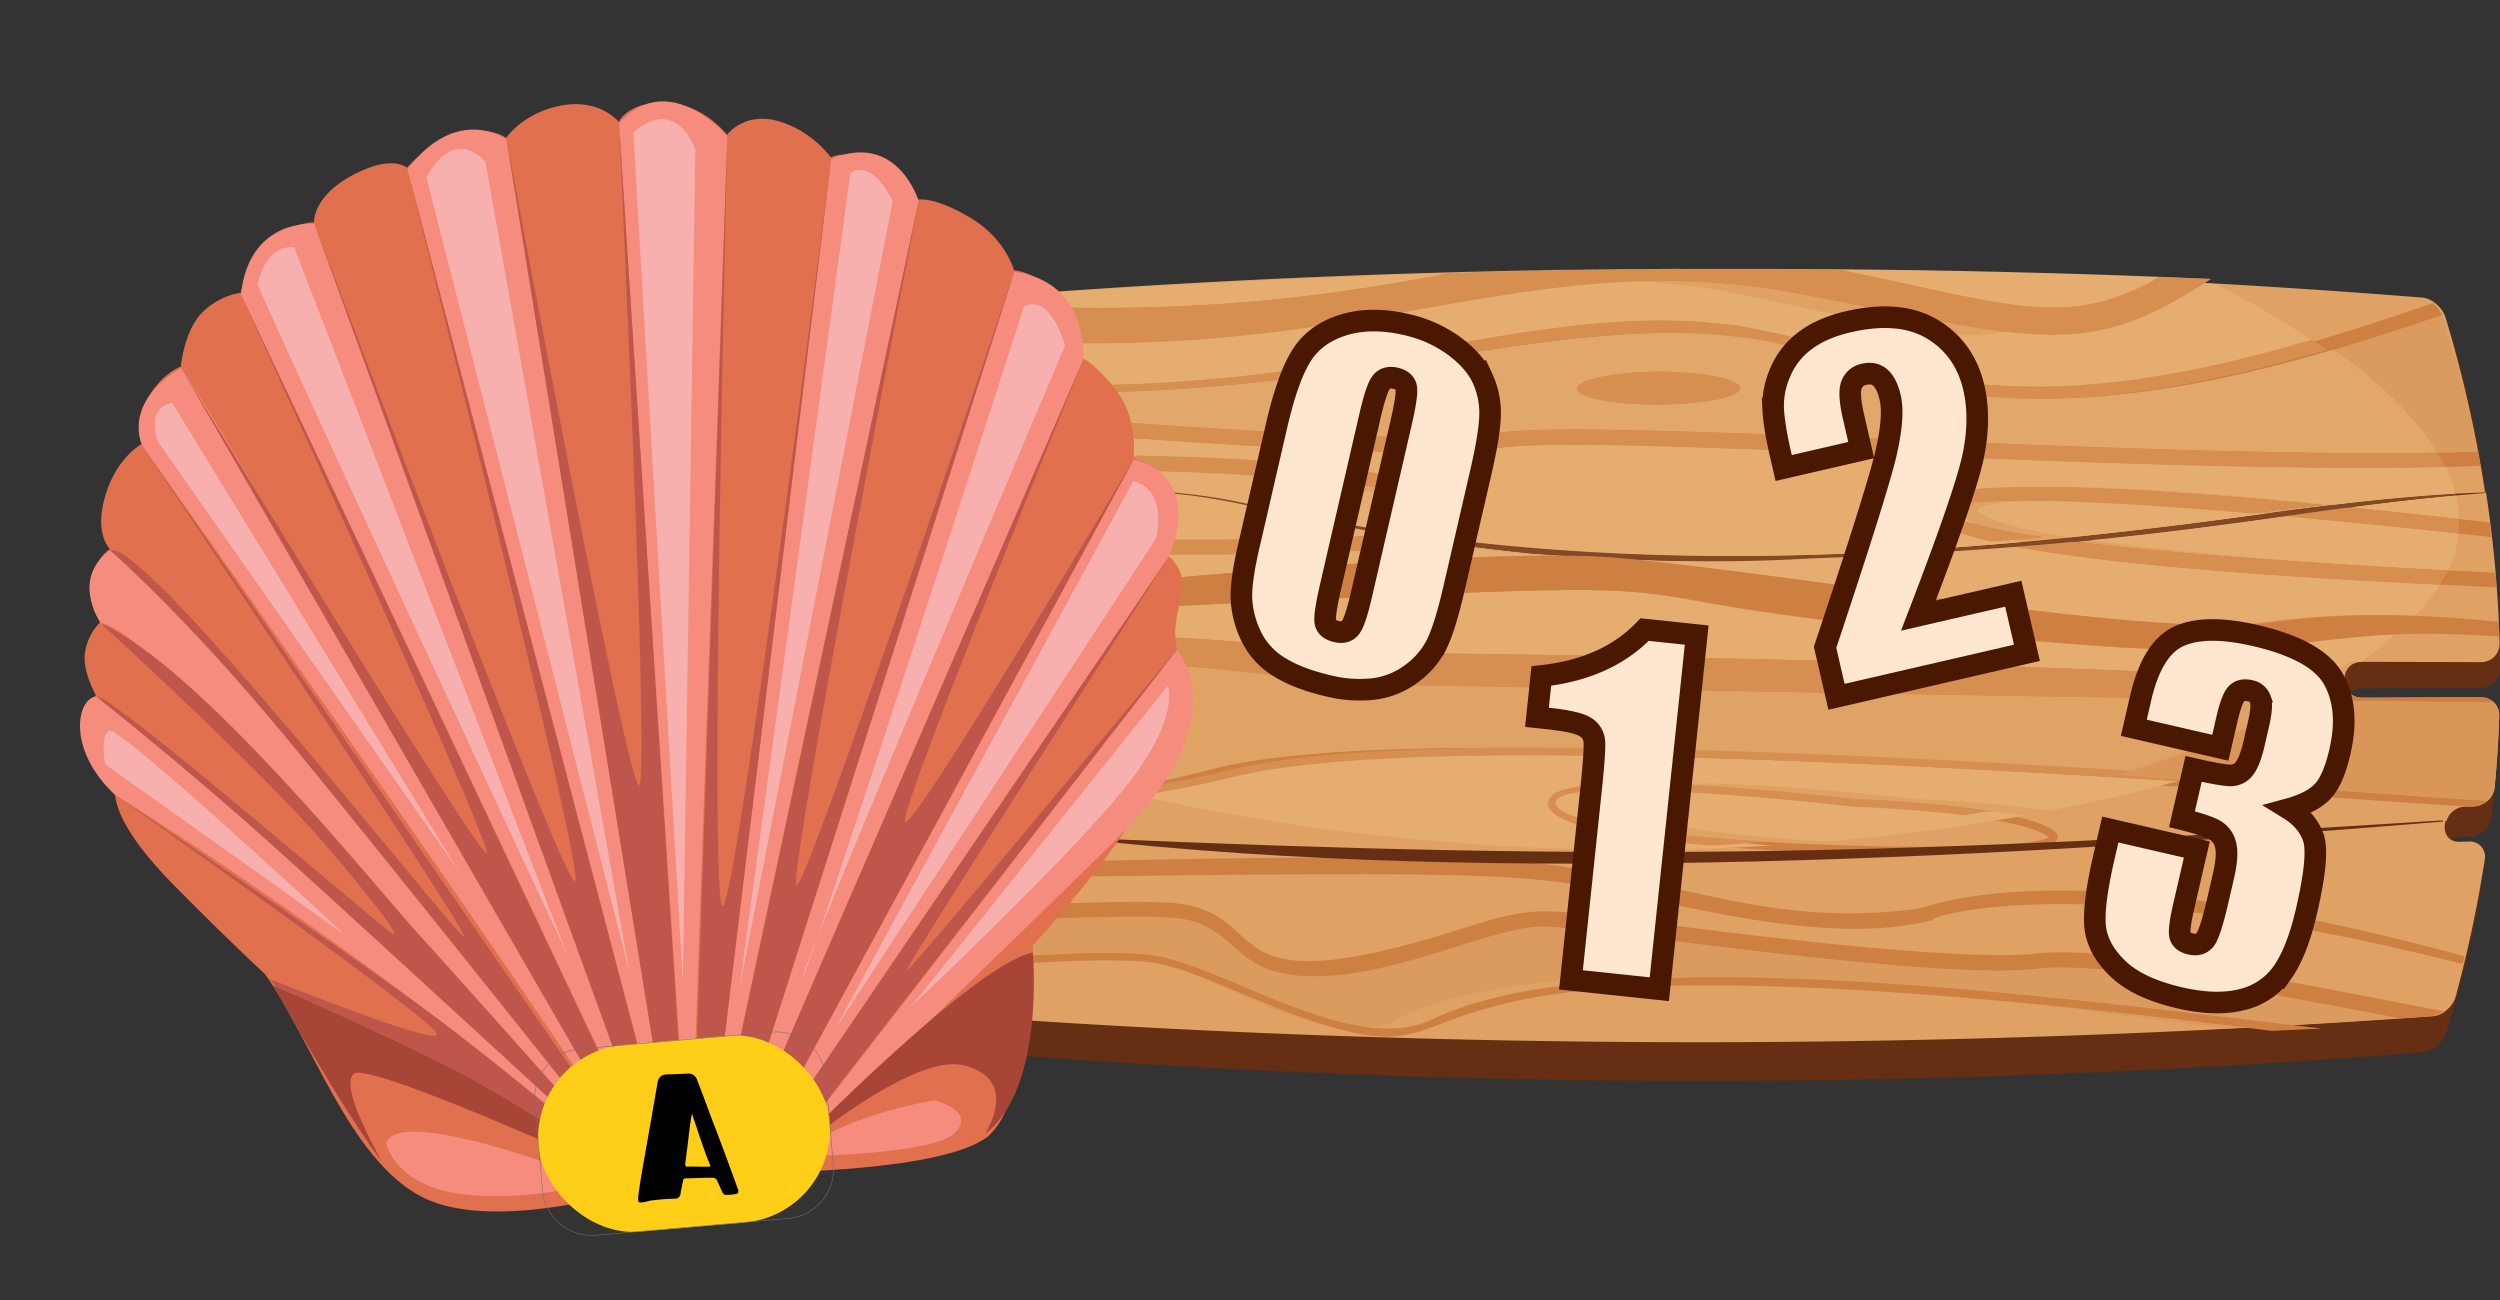 <svg xmlns="http://www.w3.org/2000/svg" xmlns:xlink="http://www.w3.org/1999/xlink" width="1388.164" height="722.113" viewBox="0 0 1388.164 722.113"><rect x="0" y="0" width="1388.164" height="722.113" fill="#333333" stroke="none"/><defs><clipPath id="a"><rect width="634.776" height="647.556" fill="none"/></clipPath></defs><g transform="translate(-13123.109 -13952.02)"><g transform="translate(13622.291 14101.344)"><path d="M848.911,21.208a5360.909,5360.909,0,0,0-808.827,0c-5.4.4-11.245,5.531-12.942,11.419A712.659,712.659,0,0,0,8.422,116.583c-.947,5.888,3.012,10.518,8.73,10.331q47.352-1.608,94.7-2.859c13.616-.373,11.246,20.4-1.4,20.647q-47.9.979-95.8,2.253A12.389,12.389,0,0,0,3.116,157.925a663.56,663.56,0,0,0,1.56,142.853c.7,5.9,6,10.844,11.724,11.015q35.592,1.142,71.183,2.082c9.809.249,13.393,10.735,10.241,16.623-3.967,7.364-9.117,2.439-78.5,1.352-5.689-.217-9.52,4.381-8.444,10.269a719.186,719.186,0,0,0,18.757,78.037c1.774,5.9,7.653,11.046,13.017,11.466a5082.327,5082.327,0,0,0,803.677.016c5.367-.435,11.243-5.577,13.017-11.466a720.327,720.327,0,0,0,18.757-78.053c1.077-5.888-2.755-10.487-8.445-10.269l-4.939.186c-7.177.28-9.416-6.2-7.56-11.885,2.726-8.374,10.842-8.343,14.128-8.312a7.236,7.236,0,0,0,1.3-.031c5.721-.186,11.021-5.127,11.725-11.031q2.423-20.391,3.59-40.766a9.847,9.847,0,0,0-9.973-10.58q-32.763.3-65.528.575c-13.875.124-12.876-20.461-.122-20.476q33.08-.07,66.158-.155a10.638,10.638,0,0,0,10.539-10.7q-.485-93.029-27.129-186.043c-1.7-5.888-7.541-11.015-12.942-11.419Z" transform="translate(0 3.284)" fill="#662f14"/><path d="M202.148,88.707A315.589,315.589,0,0,0,122.192,79.2c.536,5.624-3.344,12.367-10.626,12.538q-47.742,1.142-95.484,2.61a12.544,12.544,0,0,0-11.658,10.72A663.412,663.412,0,0,0,2.942,243.958,12.15,12.15,0,0,0,14.42,254.631q35.753.909,71.51,1.693a11.077,11.077,0,0,1,9.916,16.126c254.282,20.166,507.578,9.042,763.43-9.772a11.191,11.191,0,0,1,10.831-7.939c1.484-.031,2.969-.078,4.452-.109a12.147,12.147,0,0,0,11.478-10.673q1.869-19.808,2.55-39.632a10.052,10.052,0,0,0-10.232-10.347q-32.8.14-65.594.264c-6.95.031-10.262-4.956-10.238-9.943s3.375-9.974,9.75-9.959q33.079.07,66.157.155a10.173,10.173,0,0,0,10.318-10.362,670.773,670.773,0,0,0-7.527-83.879C844.37,81.514,807.753,85.8,770.843,90.462,583.215,117,393.732,130.934,202.148,88.707Z" transform="translate(0 43.838)" fill="#dfa164"/><g transform="translate(0)"><path d="M2.024,185.277v-.016l0-.047v.016a.124.124,0,0,0,0,.031Z" transform="translate(1.118 102.534)" fill="#efd6c2"/><path d="M3.13,189.265a11.085,11.085,0,0,1-1.092-3.822A11.117,11.117,0,0,0,3.13,189.265Zm880.91-.948h0Zm.023-.062s0,0,0-.016C884.066,188.255,884.064,188.255,884.063,188.255Zm.022-.062s0,0,.007-.016C884.089,188.193,884.088,188.193,884.085,188.193Zm.022-.047c0-.016.007-.016.01-.031C884.114,188.131,884.109,188.131,884.107,188.147Zm.022-.062c0-.016.007-.031.012-.031C884.136,188.069,884.131,188.069,884.128,188.084Zm.022-.062c0-.016.007-.031.012-.031S884.155,188.007,884.15,188.022Zm.02-.062c0-.016.009-.031.013-.031S884.175,187.945,884.171,187.96Zm.022-.062.013-.047Zm.019-.062c.006-.016.012-.031.016-.047C884.223,187.8,884.217,187.82,884.211,187.836Zm.02-.062.017-.047Zm.02-.062.018-.047ZM2.033,185.4v-.016c-.016-.155-.031-.311-.045-.466C2,185.07,2.019,185.226,2.033,185.4Z" transform="translate(1.101 102.368)" fill="#874923"/><path d="M608.849,186.779c0-.016,0-.047.008-.078.137-1.352.27-2.719.4-4.086-.127,1.367-.261,2.734-.4,4.086C608.854,186.732,608.852,186.763,608.849,186.779Z" transform="translate(276.997 101.095)" fill="#efd6c2"/><path d="M884.339,188.047a10.8,10.8,0,0,0,.444-2.16A10.807,10.807,0,0,1,884.339,188.047ZM2,185.079c-.01-.109-.02-.218-.029-.326C1.978,184.862,1.988,184.971,2,185.079Zm-.051-.559c-.009-.093-.019-.186-.028-.3Z" transform="translate(1.063 101.986)" fill="#874923"/><path d="M1.891,183.921s0,0,0-.016Z" transform="translate(1.046 101.809)" fill="#efd6c2"/><path d="M1.912,184.149c-.006-.078-.014-.14-.02-.218l0-.016a.181.181,0,0,1,0-.031C1.895,183.978,1.9,184.056,1.912,184.149Z" transform="translate(1.045 101.798)" fill="#874923"/><path d="M1.864,183.658c0-.031,0-.062-.008-.093C1.859,183.6,1.861,183.627,1.864,183.658Z" transform="translate(1.028 101.621)" fill="#efd6c2"/><path d="M1.876,183.773c0-.047-.006-.078-.011-.109s0-.062-.008-.093c0,0,0-.016,0-.016C1.862,183.617,1.87,183.695,1.876,183.773Z" transform="translate(1.027 101.615)" fill="#874923"/><path d="M1.832,183.334c0-.047-.006-.078-.009-.109C1.826,183.256,1.829,183.287,1.832,183.334Z" transform="translate(1.009 101.432)" fill="#efd6c2"/><path d="M1.841,183.423a.644.644,0,0,0-.008-.078c0-.047-.006-.078-.009-.109,0-.016,0-.016,0-.031.006.078.012.14.019.217Z" transform="translate(1.009 101.421)" fill="#874923"/><path d="M1.8,183.015c0-.047-.008-.093-.012-.14C1.795,182.922,1.8,182.968,1.8,183.015Z" transform="translate(0.991 101.239)" fill="#efd6c2"/><path d="M1.809,183.077c0-.016,0-.047-.006-.062,0-.047-.008-.093-.012-.14h0l.02.2Z" transform="translate(0.991 101.239)" fill="#874923"/><path d="M1.77,182.654c0-.031-.008-.078-.012-.109C1.763,182.576,1.766,182.623,1.77,182.654Z" transform="translate(0.973 101.056)" fill="#efd6c2"/><path d="M1.776,182.727c0-.016,0-.031,0-.062s-.008-.078-.012-.109a.209.209,0,0,0,0-.031c.006.078.012.14.019.2Z" transform="translate(0.973 101.045)" fill="#874923"/><path d="M1.745,182.4c0-.016,0-.047-.006-.078s-.008-.078-.012-.124l0-.016C1.731,182.263,1.739,182.34,1.745,182.4Z" transform="translate(0.955 100.857)" fill="#874923"/><path d="M1.706,181.995c0-.047-.008-.093-.011-.14C1.7,181.9,1.7,181.948,1.706,181.995Z" transform="translate(0.939 100.674)" fill="#efd6c2"/><path d="M1.715,182.063c0-.016,0-.047-.008-.062,0-.047-.008-.093-.011-.14,0,0,0-.016,0-.016l.022.218Z" transform="translate(0.938 100.669)" fill="#874923"/><path d="M1.675,181.639c0-.031-.008-.078-.012-.124Z" transform="translate(0.921 100.486)" fill="#efd6c2"/><path d="M1.682,181.723c0-.031,0-.047-.006-.078l-.012-.124c0-.016,0-.016,0-.016C1.668,181.567,1.676,181.645,1.682,181.723Z" transform="translate(0.92 100.48)" fill="#874923"/><path d="M1.644,181.3c0-.031-.008-.078-.012-.124Z" transform="translate(0.904 100.298)" fill="#efd6c2"/><path d="M1.653,181.388a.643.643,0,0,1-.008-.078l-.012-.124a.092.092,0,0,0,0-.031l.023.233Z" transform="translate(0.903 100.287)" fill="#874923"/><path d="M1.612,180.954c0-.031-.006-.078-.009-.109C1.606,180.876,1.609,180.907,1.612,180.954Z" transform="translate(0.888 100.115)" fill="#efd6c2"/><path d="M1.622,181.069c0-.031,0-.062-.008-.093,0-.047-.006-.078-.009-.109,0-.016,0-.031-.006-.062C1.607,180.9,1.615,180.976,1.622,181.069Z" transform="translate(0.885 100.093)" fill="#874923"/><path d="M1.58,180.582l0-.047Z" transform="translate(0.872 99.943)" fill="#efd6c2"/><path d="M1.675,181.687c0-.047-.006-.078-.009-.109l0-.047c0-.031-.006-.078-.009-.109.008.093.016.171.023.264Zm-.048-.544c-.006-.078-.014-.155-.022-.249C1.613,180.988,1.619,181.065,1.627,181.143Zm-.047-.528c-.008-.093-.014-.171-.022-.249C1.567,180.444,1.573,180.522,1.581,180.615Zm-.045-.528c-.008-.078-.016-.171-.023-.264C1.52,179.916,1.528,180.009,1.536,180.087Zm-.047-.528c-.008-.093-.016-.186-.025-.28C1.473,179.372,1.481,179.465,1.489,179.558Zm-.045-.528c-.008-.093-.016-.2-.025-.3C1.428,178.828,1.436,178.937,1.444,179.03Z" transform="translate(0.786 98.947)" fill="#874923"/><path d="M1.408,178.613c0-.031,0-.047-.006-.078l.006.062Z" transform="translate(0.776 98.836)" fill="#efd6c2"/><path d="M1.415,178.686l-.006-.062c-.006-.078-.014-.171-.02-.249C1.4,178.468,1.406,178.577,1.415,178.686Z" transform="translate(0.769 98.748)" fill="#874923"/><path d="M1.38,178.273c0-.031,0-.047-.006-.078l0,.047c0,.016,0,.016,0,.031Z" transform="translate(0.761 98.648)" fill="#efd6c2"/><path d="M1.387,178.341l0-.047-.023-.28.028.326Z" transform="translate(0.753 98.548)" fill="#874923"/><path d="M1.364,178.077c0-.031,0-.062-.008-.093l0,.047C1.361,178.046,1.363,178.061,1.364,178.077Zm-.037-.466s0-.016,0-.016S1.326,177.611,1.327,177.611Z" transform="translate(0.733 98.316)" fill="#efd6c2"/><path d="M1.36,178.024l0-.047c-.009-.124-.02-.249-.03-.373.011.14.022.28.034.419Z" transform="translate(0.734 98.321)" fill="#874923"/><path d="M1.4,178.528c0-.031,0-.062-.008-.093l0,.047C1.4,178.5,1.4,178.513,1.4,178.528Zm-.037-.451-.014-.186,0,.031c0,.047.006.093.009.124,0,.016,0,.016,0,.031Zm-.04-.513-.019-.233c0,.031,0,.047,0,.062,0,.031.006.062.009.109,0,.016,0,.031,0,.062Zm-.044-.544c0-.078-.011-.155-.017-.217l0,.047c0,.031,0,.062.006.093s0,.047.006.078Zm-.042-.528c0-.078-.011-.155-.017-.233,0,.016,0,.031,0,.047,0,.031,0,.062.008.093s0,.062.006.093Zm-.042-.544c0-.047-.006-.078-.009-.124l0,.031c0,.031,0,.062.006.093Z" transform="translate(0.656 97.336)" fill="#efd6c2"/><path d="M1.394,178.471l0-.047c-.009-.124-.019-.249-.03-.357,0-.016,0-.016,0-.031.012.14.023.3.036.435Zm-.045-.559,0-.031c-.009-.109-.019-.217-.026-.326,0-.031,0-.047,0-.062C1.326,177.632,1.337,177.771,1.349,177.911Zm-.044-.528c0-.016,0-.031,0-.062-.008-.109-.016-.2-.025-.311,0-.031,0-.047-.006-.078C1.282,177.088,1.295,177.228,1.306,177.383Zm-.042-.544,0-.047c-.008-.109-.016-.217-.025-.311,0-.031,0-.062-.006-.093C1.239,176.544,1.251,176.684,1.264,176.839ZM1.22,176.3c0-.016,0-.031,0-.047-.008-.109-.016-.2-.025-.311,0-.031,0-.062-.006-.093C1.2,176,1.209,176.14,1.22,176.3Z" transform="translate(0.657 97.347)" fill="#874923"/><path d="M1.213,176.2c0-.031-.006-.062-.008-.093,0,.016,0,.031,0,.047Zm-.031-.388c-.006-.078-.012-.171-.019-.249,0,.031,0,.047.006.078,0,.016,0,.031,0,.047C1.176,175.715,1.179,175.762,1.182,175.809Zm-.04-.544c0-.047-.008-.093-.011-.14v.016C1.134,175.172,1.139,175.218,1.142,175.265Z" transform="translate(0.626 96.948)" fill="#efd6c2"/><path d="M1.209,176.145c0-.016,0-.031,0-.047-.008-.093-.016-.2-.023-.3,0-.047-.006-.093-.009-.124C1.185,175.834,1.2,175.99,1.209,176.145Zm-.039-.513c0-.031,0-.047-.006-.078-.008-.093-.016-.2-.022-.3,0-.047-.008-.093-.011-.124C1.145,175.29,1.156,175.461,1.17,175.632Z" transform="translate(0.626 96.954)" fill="#874923"/><path d="M1.132,175.137c0-.016,0-.047,0-.062l0,.047Z" transform="translate(0.624 96.921)" fill="#efd6c2"/><path d="M1.158,175.481l0-.047c-.011-.155-.023-.311-.034-.466C1.132,175.14,1.144,175.311,1.158,175.481Zm-.04-.513c-.012-.186-.026-.357-.039-.544C1.091,174.611,1.105,174.782,1.118,174.969Z" transform="translate(0.598 96.561)" fill="#874923"/><path d="M1.67,190.043c-.008-.093-.016-.186-.022-.28C1.654,189.856,1.662,189.95,1.67,190.043Zm-.036-.466c-.008-.124-.017-.249-.025-.357C1.617,189.328,1.626,189.452,1.634,189.577Zm-.039-.559c-.009-.109-.017-.233-.026-.357C1.578,188.784,1.586,188.909,1.595,189.017Zm-.037-.513c-.009-.14-.019-.264-.028-.388C1.539,188.241,1.548,188.365,1.558,188.5Zm-.039-.544c-.009-.14-.019-.28-.03-.419C1.5,187.681,1.51,187.821,1.519,187.961Zm-.036-.513c-.011-.155-.02-.3-.031-.451C1.463,187.138,1.472,187.293,1.483,187.448Zm-.039-.575-.028-.419Zm-.037-.544c-.009-.155-.019-.3-.03-.435C1.388,186.035,1.4,186.174,1.407,186.33Zm-.036-.544c-.011-.155-.022-.326-.033-.482C1.35,185.46,1.36,185.631,1.371,185.786Zm-.036-.528c-.011-.186-.023-.357-.034-.528C1.312,184.9,1.325,185.071,1.336,185.258Zm-.036-.544Q.328,169.706.082,154.7c0,.124,0,.249.006.373,0,.031,0,.078,0,.109,0,.171,0,.326.008.5,0,.031,0,.047,0,.078.006.311.012.621.019.948,0,.047,0,.093,0,.155l.009.466c0,.062,0,.124,0,.171.006.28.011.544.017.808l0,.233c0,.124.006.264.009.4,0,.093,0,.2.008.3,0,.186.009.388.014.575,0,.124.006.264.009.388s.006.249.009.357c0,.124.006.233.009.342,0,.124.006.233.009.342,0,.218.011.419.017.621,0,.093,0,.2.008.3,0,.14.008.28.012.419,0,.109,0,.2.008.3.006.218.014.435.02.653l0,.186c.006.186.012.373.019.544,0,.078,0,.155.006.217.008.233.016.482.023.715a.208.208,0,0,0,0,.031c.008.233.016.466.023.715,0,.047,0,.093.006.14.017.513.034,1.01.053,1.507,0,.031,0,.062,0,.078q.319,8.529.87,17.058ZM.082,154.621c-.009-.5-.016-.994-.023-1.491l0,.28c0,.031,0,.062,0,.093q.007.559.017,1.119ZM.057,152.99c0-.249-.006-.482-.009-.73C.051,152.508.054,152.741.057,152.99Zm-.011-.839c0-.2,0-.4-.008-.606,0,.078,0,.155,0,.233v.031C.043,151.918.045,152.042.046,152.151Zm-.009-.792c0-.217,0-.435-.006-.652C.032,150.923.035,151.141.037,151.358Zm-.009-.9,0-.466Zm-.006-.73c0-.2,0-.388,0-.59C.018,149.339.02,149.525.021,149.727Zm-.008-.932c0-.109,0-.217,0-.326C.013,148.577.013,148.686.013,148.795Zm0-.963c0-.078,0-.155,0-.233C.007,147.676.007,147.754.009,147.832Zm0-.668c0-.062,0-.109,0-.171C0,147.055,0,147.1.006,147.164Zm0-1.01v0Z" transform="translate(0.001 80.85)" fill="#efd6c2"/><path d="M1.661,188.093c0-.031,0-.062-.006-.093-.008-.093-.016-.186-.022-.28l-.014-.186c-.008-.124-.017-.249-.025-.357,0-.062-.009-.124-.014-.2-.009-.109-.017-.233-.026-.357,0-.062-.008-.109-.011-.155-.009-.14-.019-.264-.028-.388,0-.062-.006-.109-.011-.155-.009-.14-.019-.28-.03-.419,0-.031,0-.062-.006-.093-.011-.155-.02-.311-.031-.451,0-.047,0-.078-.008-.124l-.028-.419c0-.047-.006-.093-.009-.124-.009-.155-.019-.3-.03-.435,0-.031,0-.078-.006-.109-.011-.155-.022-.326-.033-.482,0-.016,0-.031,0-.047-.011-.186-.023-.357-.034-.528,0-.016,0-.016,0-.016q-.552-8.529-.87-17.058c0,.062,0,.124.006.171,0,.093.006.171.009.249.009.217.017.419.025.637,0,.124.009.233.014.357,0,.109.009.217.014.342,0,.14.011.28.017.419,0,.124.009.249.016.373.006.171.014.357.022.528,0,.093.006.171.011.249.009.217.017.435.026.637,0,.016,0,.031,0,.047q.4,9.228,1.083,18.472ZM.412,165.535c-.019-.5-.036-.994-.053-1.507,0,.062,0,.109,0,.171l0,.093c.009.3.02.59.031.87,0,.062,0,.124.006.186s0,.124.006.186Zm-.059-1.647c-.008-.249-.016-.482-.023-.715,0,.155.011.326.016.482a.208.208,0,0,1,0,.031C.349,163.748.352,163.811.353,163.888Zm-.025-.746c-.008-.233-.016-.482-.023-.715C.313,162.661.321,162.91.328,163.143ZM.3,162.21c-.006-.171-.012-.357-.019-.544C.286,161.853.293,162.04.3,162.21Zm-.023-.73c-.006-.217-.014-.435-.02-.653C.262,161.045.269,161.263.276,161.48Zm-.028-.948c0-.14-.009-.28-.012-.419C.238,160.253.243,160.393.248,160.533Zm-.02-.715c-.006-.2-.012-.4-.017-.621,0,.217.011.419.017.621ZM.2,158.855c0-.109-.006-.218-.009-.342C.195,158.637.2,158.746.2,158.855Zm-.019-.7c0-.124-.006-.264-.009-.388C.176,157.891.179,158.031.182,158.156Zm-.023-.963c0-.093,0-.2-.008-.3C.154,156.99.156,157.1.159,157.192Zm-.017-.7,0-.233ZM.12,155.452c0-.047,0-.109,0-.171C.117,155.344.119,155.406.12,155.452Zm-.012-.637c0-.062,0-.109,0-.155C.1,154.707.106,154.753.108,154.815Zm-.022-1.1c0-.031,0-.047,0-.078C.086,153.666.086,153.681.086,153.712Zm-.009-.575c0-.031,0-.078,0-.109C.075,153.06.075,153.106.077,153.137ZM.05,151.46c0-.031,0-.062,0-.093C.049,151.4.049,151.428.05,151.46Zm-.023-1.693v0Z" transform="translate(0.015 82.893)" fill="#874923"/><path d="M310.014,96.393q-10.5-1.328-21-2.828c-51.91,7.628-186.127,4.77-285.572,2.983-.034.186-.061.373-.085.559-.309,2.517-.6,5.018-.882,7.535,66.251,1.383,138.592,2.61,191.507,1.958C269.942,105.668,298.66,101.069,310.014,96.393Z" transform="translate(1.369 51.797)" fill="#ce7f42"/><path d="M654.183,94.1c-26.15-2.967-58.5-6.494-92.327-9.726q-13.992,1.538-28.014,3.216c-3.876.5-7.752.979-11.63,1.476,47.728,4.055,96.48,9.135,133.025,13.128-.334-2.7-.684-5.391-1.053-8.094Z" transform="translate(229.034 46.71)" fill="#ce7f42"/><path d="M457.259,95.875q-13.959,1.352-27.931,2.563c60.032,13.8,183.863,21.067,280.14,25.261q-.315-4.032-.685-8.063C614.028,111.131,516.424,104.653,457.259,95.875Z" transform="translate(177.615 53.076)" fill="#ce7f42"/><path d="M418.2,152.486c-.6-.016-1.2-.016-1.807-.031C417,152.471,417.6,152.471,418.2,152.486Z" transform="translate(189.416 84.398)" fill="#ce7f42"/><path d="M373.094,151.775h0Z" transform="translate(169.786 84.022)" fill="#ce7f42"/><path d="M372.47,151.765h0Z" transform="translate(169.472 84.016)" fill="#ce7f42"/><path d="M373.4,151.781c-.359,0-.646-.016-.859-.016C372.755,151.765,373.043,151.781,373.4,151.781Z" transform="translate(169.501 84.016)" fill="#ce7f42"/><path d="M372.559,151.765h0Z" transform="translate(169.489 84.016)" fill="#ce7f42"/><path d="M372.486,151.765h0Z" transform="translate(169.399 84.016)" fill="#ce7f42"/><path d="M.16,138.19C.082,141.7.032,145.2.009,148.708c81.3-8.5,167.639-2.066,243.788,9.151,436.7,8.079,422.049,7.317,364.75,6.541,51.718.823,138.452,2.3,276.913,3.884a10.36,10.36,0,0,0-7.317-2.967q-32.79.14-65.578.264c-7,.031-10.261-4.971-10.228-9.974-186.3-8.762-376.6-13.843-557.322-15.132C167.465,130.515,81.435,126.305.16,138.19Z" transform="translate(0.005 72.501)" fill="#ce7f42"/><path d="M372.281,151.765h0Z" transform="translate(169.388 84.016)" fill="#ce7f42"/><path d="M372.549,151.765h0Z" transform="translate(169.525 84.016)" fill="#ce7f42"/><path d="M418.669,152.491c-.371,0-.741-.016-1.109-.016C417.93,152.475,418.3,152.491,418.669,152.491Z" transform="translate(189.975 84.409)" fill="#ce7f42"/><path d="M417.921,152.477c-1.453-.016-2.877-.047-4.275-.062C415.087,152.431,416.515,152.462,417.921,152.477Z" transform="translate(188.057 84.376)" fill="#ce7f42"/><path d="M413.656,152.415h0Z" transform="translate(188.232 84.376)" fill="#ce7f42"/><path d="M436.065,152.769c-39.839-.621-58.129-.917-62.972-.994C379.823,151.884,410.285,152.365,436.065,152.769Z" transform="translate(167.169 84.022)" fill="#ce7f42"/><path d="M171.852,183.2A474.354,474.354,0,0,1,2.773,196.914a12.363,12.363,0,0,0,3.446,4.241,475.732,475.732,0,0,0,166.825-13.92c114.329-30.28,515.545,5.282,696.307,16.592,1.077-.031,2.156-.047,3.235-.078a11.9,11.9,0,0,0,7.627-3.185c-176.18-11.077-591.129-48.472-708.362-17.369Z" transform="translate(1.535 94.719)" fill="#ce7f42"/><path d="M258.435,196.264c-10.084-18.705,144.518-1.709,165.321.528,20.27.808,95.044,4.878,110.274,17.027C514.657,225.114,269.918,217.455,258.435,196.264Zm280.125,18.55a3.315,3.315,0,0,0-1.069-3.791c-16.359-14.9-108.239-18.239-113.238-18.472-16.31-1.756-157.823-18.022-169.478-.87-13.549,20.476,93.969,29.643,176.768,31.025q49.861-1.515,99.8-3.791c5.525-1.336,6.705-2.781,7.218-4.1Z" transform="translate(104.65 101.801)" fill="#ce7f42"/><path d="M834.321,80.779c-108.522,8.374-170.341,28.8-374.616,36.37-58.432,3.418-106.343.544-155.265-2.828-137.964-14.6-151.313-32.377-220.5-34.583.027-.233.055-.451.082-.684,42.491-1.8,79.845,7.628,136.153,17.074,54.627,9.166,127.094,18.317,239.4,17.2,147.077-.28,260.326-33.511,374.607-33.185.049.2.1.419.144.637Z" transform="translate(46.467 43.641)" fill="#662f14"/><path d="M842.006,15.917a5066.41,5066.41,0,0,0-802.562,0c-5.357.435-11.184,5.438-12.911,11.17A719.5,719.5,0,0,0,7.124,108.713c-1.016,5.733,2.859,10.207,8.547,9.99q47.1-1.794,94.194-3.2c5.809-.171,8.6,3.371,9,7.535a314.746,314.746,0,0,1,79.846,9.508c191.32,42.227,380.545,28.291,567.916,1.756,36.86-4.661,73.426-8.949,110.227-10.207a715.322,715.322,0,0,0-21.941-97.006c-1.725-5.733-7.553-10.735-12.911-11.17Z" transform="translate(3.855 0)" fill="#dfa164"/><path d="M600.932,55.919s0-.016,0-.016S600.93,55.919,600.932,55.919Zm-.385-1.662c-.009-.031-.019-.078-.028-.109C600.528,54.179,600.537,54.226,600.547,54.257Zm-.132-.559c-.019-.078-.036-.155-.054-.233C600.377,53.542,600.4,53.62,600.414,53.7Zm-.151-.653c-.025-.109-.05-.2-.073-.311C600.214,52.843,600.239,52.936,600.264,53.045Zm-.2-.839c-.034-.14-.067-.3-.1-.435C600,51.911,600.031,52.066,600.065,52.206Zm-.168-.715c-.036-.14-.07-.3-.106-.435C599.827,51.2,599.862,51.352,599.9,51.491Zm-.162-.668c-.047-.2-.095-.4-.141-.606C599.641,50.42,599.689,50.621,599.736,50.823Zm-.161-.684c-.057-.233-.113-.482-.171-.715C599.461,49.658,599.517,49.907,599.574,50.14Zm-.2-.823c-.051-.2-.1-.419-.152-.621C599.277,48.9,599.329,49.114,599.378,49.316Z" transform="translate(271.669 26.957)" fill="#7a3e1d"/><path d="M603.7,64.592l-.026-.109C603.686,64.515,603.7,64.561,603.7,64.592ZM603.56,64c-.012-.047-.026-.109-.037-.155C603.535,63.893,603.548,63.955,603.56,64Zm-.154-.621c0-.031-.011-.047-.017-.078C603.4,63.334,603.4,63.349,603.406,63.381Zm-.238-.979c-.02-.078-.039-.155-.059-.233C603.13,62.246,603.148,62.324,603.168,62.4Zm-.149-.606c-.025-.093-.05-.2-.075-.3C602.97,61.609,602.995,61.7,603.019,61.8Zm-.158-.637c-.03-.109-.059-.233-.087-.342C602.8,60.926,602.831,61.05,602.861,61.159Zm-.163-.653c-.053-.2-.106-.419-.158-.621C602.592,60.087,602.646,60.3,602.7,60.506Zm-.177-.7c-.05-.2-.1-.4-.151-.606C602.421,59.4,602.471,59.605,602.521,59.807Zm-.2-.792c-.045-.171-.087-.342-.132-.513C602.236,58.673,602.281,58.844,602.325,59.015Zm-.172-.684c-.05-.186-.1-.388-.149-.575C602.053,57.943,602.1,58.145,602.152,58.331Zm-.171-.668c-.123-.482-.242-.948-.365-1.429C601.739,56.716,601.86,57.182,601.982,57.663Zm-.368-1.429c-.059-.233-.12-.466-.179-.7C601.494,55.768,601.554,56,601.613,56.234Zm-.19-.746q-3.838-14.891-8.389-29.782c-.006-.016-.011-.031-.017-.047q-1.1-3.612-2.251-7.224Q596.65,36.962,601.424,55.488Z" transform="translate(266.986 10.206)" fill="#f6e7db"/><path d="M603.083,62.764q-4.8-19.832-10.867-39.679c.006.016.011.031.017.047q4.551,14.891,8.39,29.782c0,.016.008.031.011.047.059.233.12.466.179.7h0c.123.482.242.948.365,1.429.006.031.014.062.022.093.05.186.1.388.149.575.012.062.026.109.04.171.045.171.087.342.132.513.016.062.031.124.045.186.05.2.1.4.151.606a.584.584,0,0,1,.019.078c.053.2.106.419.159.621l.076.311c.028.109.057.233.087.342.028.124.056.233.084.342.025.093.05.2.075.3.029.124.061.249.09.373.02.078.039.155.059.233.075.311.148.606.221.9.006.031.012.047.017.078l.116.466c.011.047.025.109.037.155.039.171.078.326.118.482.008.031.019.078.027.109.061.249.12.5.18.746Z" transform="translate(267.788 12.78)" fill="#7a3e1d"/><path d="M12.119,63.554c.007-.047.016-.078.023-.109C12.135,63.477,12.126,63.508,12.119,63.554Zm.17-.746c.012-.047.023-.093.036-.155C12.312,62.716,12.3,62.762,12.289,62.809Zm.194-.839c.036-.155.074-.311.11-.466C12.557,61.659,12.519,61.814,12.483,61.97Zm.158-.668c.041-.171.08-.342.12-.528C12.721,60.96,12.682,61.131,12.641,61.3Zm.157-.668.13-.559Zm.141-.606c.13-.544.26-1.1.39-1.647C13.2,58.925,13.067,59.484,12.938,60.028Zm.468-1.973c.02-.093.042-.186.062-.264C13.448,57.868,13.427,57.962,13.406,58.055Zm.216-.9c0-.016,0-.016,0-.016S13.622,57.138,13.622,57.154ZM851.01,19.432c-.059-.2-.12-.4-.18-.606C850.89,19.028,850.951,19.23,851.01,19.432Zm-.222-.761c-.071-.233-.141-.466-.21-.7C850.648,18.205,850.717,18.438,850.788,18.671Zm-.21-.7a13.708,13.708,0,0,0-.551-1.507h0A13.146,13.146,0,0,1,850.578,17.972Z" transform="translate(6.709 9.115)" fill="#f6e7db"/><path d="M610.167,92.871C597.718,73.187,576.418,53.984,548.8,35.714c22.477-6.183,44.021-12.817,64.109-19.249a13.459,13.459,0,0,1,.589,1.507q.112.35.225.7c.016.047.029.093.045.155.064.2.129.4.193.606l.033.093q1.147,3.612,2.251,7.224,6.068,19.832,10.867,39.679c.008.031.017.078.025.109.051.2.1.419.152.621.008.047.017.078.025.109.057.233.113.482.171.715.006.031.012.047.02.078.047.2.095.4.141.606l.056.233c.036.14.07.3.106.435.022.093.044.186.067.28.034.14.067.3.1.435.042.171.084.357.126.528.023.109.048.2.073.311.031.14.064.28.1.419.019.078.036.155.054.233.036.14.07.3.1.451.009.031.019.078.028.109.127.544.255,1.1.381,1.647,0,0,0,.016,0,.016q2.137,9.3,4,18.6-10.913.326-22.675.513Z" transform="translate(243.755 9.115)" fill="#dc9b5e"/><path d="M27.182,19.365a16.685,16.685,0,0,0-5.63,7.721Q19.937,32.143,18.4,37.2c106.735,10.58,183.49-1.321,251.878-13.237,72.425-12.6,135.466-25.215,214.8-11.108C619.508,38.054,646.7,53.2,718.207,5.569q-14.059-.606-28.12-1.165C638.423,33.269,611.524,21.1,511.045.193Q402.665-.692,294.287,2.508c-64.449,12.429-143.1,24.158-267.1,16.857Z" transform="translate(10.186 0.001)" fill="#ce7f42"/><path d="M362.591,33.391h0l-.057-.016Z" transform="translate(164.979 18.476)" fill="#ce7f42"/><path d="M550.876,48.739c.355.14-35.108-14.076-91-24.174l-15.36-1.538c-54.961-4.661-108.482,6.09-171.141,16.841C203.351,51.893,121.921,63.9,14.33,54.41c-.351,1.429-.7,2.859-1.042,4.272C116.883,67.491,200.9,56.414,273.9,45.337c94.073-14.278,169.851-28.54,245.661-.249,1.768.59,29.923,9.9,30.265,10.005,97.2,27.716,212.821-6.572,299.487-36.292a17.505,17.505,0,0,0-5.117-6.556c-87.433,30.4-199.051,63.278-293.318,36.494Z" transform="translate(7.356 6.779)" fill="#ce7f42"/><path d="M315.524,104.475c1.136-2.781,1.2-7.084-4.9-11.761C276.623,66.412,118.9,63.911,7.834,68.23c-.236,1.212-.469,2.424-.7,3.651a8.81,8.81,0,0,0,.239,4.412c118.182-4.1,284.993-.761,300.168,25.526-2.321,2.843-9.721,5.034-21.017,6.712q10.5,1.491,21,2.828c6.225-2.532,7.255-5.065,8-6.882Z" transform="translate(3.855 36.832)" fill="#ce7f42"/><path d="M324.891,63.614C277.231,71.3,86.919,54,11.8,50.315c-.593,2.657-1.168,5.329-1.727,7.985C86.566,62.386,276.547,79.958,325.7,72c24.406-5.034,126.33-.419,242.32,4.195,105.877,4.21,223.471,8.42,304.533,5.3q-.69-3.938-1.428-7.877C793.345,76.151,679.425,72,575.267,67.855,456.147,63.1,349.8,58.347,324.891,63.614Z" transform="translate(5.577 27.854)" fill="#ce7f42"/><path d="M406.852,86.9c-4.184,8.529,9.825,15.614,35.326,21.486q13.971-1.212,27.93-2.563c-30.011-4.459-50.142-9.539-55.168-15.272,11.167-8.622,89.841-4.909,171.539,2.1,3.878-.5,7.756-.979,11.63-1.476q14.027-1.655,28.014-3.216C526.381,78.246,414.252,71.768,406.852,86.9Z" transform="translate(164.767 43.128)" fill="#ce7f42"/><path d="M868.713,208.729c-1.654.062-3.308.109-4.964.171-7.212.233-9.648-6.075-7.939-11.605-255.547,18.814-508.54,29.938-762.519,9.772a7.764,7.764,0,0,1-7.393,3.822q-35.787-.979-71.575-2.159a8.387,8.387,0,0,0-8.818,10.052,708.23,708.23,0,0,0,16.1,75.878c1.551,5.733,7.305,10.7,12.742,11.093a5763.073,5763.073,0,0,0,814.346,0c5.438-.388,11.191-5.36,12.742-11.093a707.524,707.524,0,0,0,16.1-75.878A8.387,8.387,0,0,0,868.713,208.729Z" transform="translate(2.979 109.222)" fill="#dfa164"/><path d="M15.009,255.251c-.367-1.429-.727-2.843-1.084-4.272.357,1.429.719,2.843,1.086,4.272Zm-1.173-4.63c-.014-.062-.03-.124-.043-.171C13.806,250.5,13.82,250.56,13.836,250.622Zm-.169-.684c-.006-.031-.014-.047-.022-.078C13.652,249.892,13.659,249.907,13.666,249.938Zm-.166-.668-.014-.047Zm-.168-.684s0,0,0-.016C13.329,248.587,13.331,248.587,13.332,248.587Zm-1.442-5.966c-.012-.047-.025-.109-.037-.155C11.866,242.512,11.878,242.574,11.891,242.621ZM11.745,242c-.022-.078-.042-.171-.064-.264C11.7,241.828,11.723,241.922,11.745,242Zm-.14-.59c-.031-.124-.061-.264-.09-.388C11.544,241.16,11.574,241.285,11.6,241.409Zm-.137-.59c-.039-.155-.076-.326-.115-.482C11.392,240.492,11.429,240.663,11.468,240.819Zm-.131-.544c-.494-2.128-.977-4.241-1.45-6.37.017.078.033.155.05.217.031.14.064.3.095.435.012.047.023.093.034.14.037.171.076.342.115.513,0,.031.009.047.014.078Q10.757,237.781,11.338,240.275Z" transform="translate(5.474 129.489)" fill="#f6e7db"/><path d="M14.992,255.174c-.367-1.429-.729-2.843-1.086-4.272-.03-.124-.059-.233-.089-.357-.016-.062-.03-.124-.043-.171l-.126-.513c-.008-.031-.014-.047-.022-.078-.048-.2-.1-.388-.144-.59l-.014-.047c-.051-.217-.1-.419-.154-.637,0,0,0,0,0-.016-.488-1.973-.968-3.962-1.437-5.95-.012-.047-.025-.109-.037-.155-.037-.155-.073-.311-.109-.466-.022-.078-.042-.171-.064-.264-.026-.109-.051-.217-.076-.326-.031-.124-.061-.249-.09-.388-.016-.062-.031-.124-.047-.2-.039-.155-.076-.326-.115-.482,0-.016-.009-.047-.016-.062q-.58-2.494-1.142-4.987,2.246,9.974,4.815,19.964h0m-4.827-20.041c-.039-.171-.078-.342-.115-.513C10.086,234.791,10.125,234.962,10.164,235.133Zm-.149-.653c-.031-.14-.064-.3-.095-.435C9.951,234.185,9.984,234.34,10.015,234.48Z" transform="translate(5.492 129.566)" fill="#7a3e1d"/><path d="M248.6,293.664c-38.08,0-86.6-32.75-117.444-39.865-6.409-1.507-16.389-2.113-28.5-2.113-24.58,0-57.936,2.486-87.992,4.894q-2.39-9.974-4.483-19.964c0-.031-.009-.047-.013-.078-.036-.171-.072-.342-.107-.513-.01-.047-.02-.093-.032-.14-.029-.14-.059-.3-.088-.435-.016-.062-.03-.14-.045-.217,42.468-1.678,87.587-3.729,116.189-3.729,11.681,0,20.615.342,25.477,1.2,31.62,5.484,27.616,31.911,73.1,31.911.816,0,1.653,0,2.5-.016,46.282-.994,96.717-27.67,124.7-27.67h.3c25.762.839,178.384,24.469,251.562,24.469a186.419,186.419,0,0,0,23.352-1.2,109.3,109.3,0,0,1,11.163-.5c44.683,0,135.613,18.519,188.093,28.275q-47.5,3.239-95,5.671c-85.539-10.813-210.045-28.54-312.977-28.54-60.34,0-113.27,6.09-146.581,23.257a48.744,48.744,0,0,1-23.172,5.3Z" transform="translate(5.475 128.16)" fill="#dc9b5e"/><path d="M411.67,233.284c51.662,10.937,110.6,23.879,159.27,11.869-6.046-.839,78.566-30.948,294.1,24.423q.532-2.191,1.048-4.381c-215.619-58.773-291.16-29.643-303.463-26.349-82.092,10.86-129.982-15.676-210.969-25.277C299.6,207.23,120.341,211.642,5.8,214.64c.4,2.5.813,5.018,1.242,7.519C329.284,217.825,344.631,217.561,411.67,233.284Z" transform="translate(3.21 116.438)" fill="#ce7f42"/><path d="M451.877,208.765a114.771,114.771,0,0,0,16.061-2.33q-49.936,2.26-99.8,3.791C405.078,210.894,437.253,210.133,451.877,208.765Z" transform="translate(163.262 114.281)" fill="#ce7f42"/><path d="M138.169,250.619c11.9,2.657,27.1,8.949,43.069,15.629,95.251,40.533,89.117,21.937,138.95,8.7,48.356-14.278,152.68-23.211,434.714,12.786q13.836-.606,27.671-1.274c-145.668-17.152-396.6-51.7-493.366-5.282C247.113,302,178.6,255.28,138.248,246.611c-20.841-4.6-76.9-.808-125.063,2.781q.52,2.027,1.053,4.055c47.914-3.527,103.758-7.286,123.93-2.828Z" transform="translate(7.299 135.348)" fill="#ce7f42"/><path d="M152.369,235.62c32.258,5.577,27.522,32.874,75.766,31.9,46.549-.994,97.294-27.871,125.274-27.67,29.052.948,219.082,30.746,275.522,23.273,38.747-4.008,142.224,17.121,199.7,27.778,5.563-.388,11.126-.761,16.689-1.165a13.394,13.394,0,0,0,7.03-2.905c-51.423-9.461-177.489-36.572-223.239-32.1-36.7,4.288-129.03-5.842-197.791-14.619-86.53-11.031-79.39-12.941-130.488,3.138-130.433,40.207-98.175-7.644-148.393-15.8-17.569-3-83.238.186-143.656,2.75q.781,3.962,1.608,7.954c59.944-2.361,125.171-5.469,141.981-2.532Z" transform="translate(4.861 125.242)" fill="#ce7f42"/><path d="M820.809,197.738C579.46,217.857,294.445,233.5,65.886,207.51c-.013-.217-.024-.435-.036-.652,301.945,13.376,455.772,9.213,755-9.772C820.839,197.3,820.825,197.52,820.809,197.738Z" transform="translate(36.454 109.105)" fill="#662f14"/><path d="M351.368,45.872c.073,5.08-20.324,9.12-45.55,9.182s-45.533-3.868-45.342-8.933c.193-5.049,20.594-9.337,45.558-9.415S351.3,40.807,351.368,45.872Z" transform="translate(115.813 20.319)" fill="#ce7f42"/><path d="M361.6,226.285c-2.253,0-4.533,0-6.792-.016-97.149-.435-189.48-12.009-269.33-30.062,17.13-2.486,34.962-5.9,53.433-10.471,34.908-8.654,94.878-11.932,167.2-11.932,105.64,0,237.664,6.976,356.713,14.4-22.563,6.106-46.39,11.636-71.285,16.468-31.877-4.956-70.995-6.385-74.209-6.541-10.777-1.165-76.236-8.654-122.76-8.654-23.879,0-42.766,1.973-46.718,7.783-8.925,13.5,34.675,22.077,89.141,26.753-24.682,1.492-49.861,2.268-75.39,2.268Zm106.05-4.505c-58.134-3.542-110.952-10.362-116.14-19.933-3.5-6.494,12.847-8.685,36.541-8.685,44.58,0,115.2,7.752,128.781,9.213,10.787.435,37.011,1.787,61.482,4.785C543.206,213.531,506.133,218.5,467.652,221.78Z" transform="translate(47.322 96.218)" fill="#e5ad70"/><path d="M.082,167.586v0Zm-.023-1.569c0-.047,0-.093,0-.14C.058,165.924.059,165.971.059,166.017Zm-.011-.87c0-.031,0-.062,0-.109C.047,165.085.048,165.116.048,165.147Zm-.009-.715c0-.062,0-.124,0-.186C.037,164.308.039,164.37.039,164.432Zm-.008-.839c0-.078,0-.171,0-.249C.03,163.423.03,163.516.031,163.594Zm-.008-.715c0-.078,0-.171,0-.264C.022,162.708.023,162.8.023,162.879Zm-.006-.854c0-.109,0-.217,0-.342C.016,161.807.016,161.916.017,162.024Zm0-.668c0-.217,0-.419,0-.637v.047C.011,160.968.011,161.17.012,161.356Zm0-.87c0-.155,0-.3,0-.435v.155C.006,160.3.008,160.393.008,160.486Zm0-.606c0-.28,0-.559,0-.839a.12.12,0,0,0,0,.031v.062c0,.171,0,.326,0,.5v.249Zm0-.948c-.012-5.344.044-10.673.169-16.018q-.028,1.212-.053,2.424v.062c0,.186-.008.373-.011.559,0,.031,0,.062,0,.109,0,.186-.008.388-.011.59,0,0,0,.016,0,.031Q0,152.144,0,157.6v.435c0,.171,0,.326,0,.482v.419ZM.171,142.9c.012-.544.026-1.1.04-1.647C.2,141.8.183,142.356.171,142.9Zm.042-1.678c.014-.544.03-1.088.045-1.647C.242,140.134.227,140.678.213,141.222Zm.047-1.662c.037-1.305.078-2.595.124-3.884C.337,136.965.3,138.254.26,139.559Zm.124-3.915c.02-.544.039-1.088.059-1.616C.423,134.557.4,135.1.384,135.644Zm.062-1.709c.02-.528.04-1.041.062-1.569C.486,132.894.466,133.407.446,133.935Zm.067-1.678c.02-.513.044-1.041.065-1.569,0,.062,0,.109-.006.171h0c-.008.186-.014.357-.022.544C.536,131.7.524,131.978.513,132.257Zm.068-1.647q.049-1.1.1-2.191c0,.062-.006.14-.011.218,0,.031,0,.062,0,.109-.006.14-.012.3-.02.435,0,.031,0,.062,0,.093-.008.171-.016.311-.022.482,0,.016,0,.031,0,.047-.006.171-.014.326-.022.5,0,.016,0,.031,0,.047,0,.078-.008.171-.012.264Zm.1-2.237c.026-.544.051-1.072.079-1.616l-.019.373c-.006.14-.012.264-.019.388,0,.047,0,.093-.008.14-.006.14-.012.28-.02.419,0,.047,0,.078,0,.124S.685,128.311.682,128.373Zm.082-1.693c.026-.513.053-1.041.079-1.569l-.009.186c0,.062-.006.14-.009.2-.006.109-.012.233-.019.342,0,.078-.006.14-.009.2-.006.124-.012.249-.019.357l-.014.28ZM.85,125c.028-.528.056-1.056.085-1.569l0,.031c0,.093-.009.171-.014.264,0,.047,0,.093-.008.14,0,.078-.008.14-.011.218,0,.047,0,.078-.008.124,0,.078-.008.14-.011.2,0,.093-.011.2-.016.3s-.009.171-.012.249c0,.016,0,.031,0,.047Zm.089-1.647,0-.093c0,.031,0,.047,0,.062s0,.016,0,.031Zm0-.093c.009-.155.019-.326.028-.5,0,.016,0,.031,0,.031,0,.031,0,.047,0,.062-.008.124-.014.249-.022.373a.208.208,0,0,1,0,.031Z" transform="translate(0 67.962)" fill="#fff"/><path d="M0,159.683v0Zm0-.559v0Zm797.609-.419a10.812,10.812,0,0,1,.96-3.231,10.881,10.881,0,0,0-.953,3.231M0,158.6v0Zm0-.575v0Zm0-.435q0-5.453.087-10.906l-.013.932c0,.031,0,.078,0,.124,0,.14,0,.28-.006.419,0,.062,0,.14,0,.2,0,.124,0,.233,0,.357q-.009.606-.014,1.212c0,.031,0,.047,0,.078,0,.186,0,.373-.006.575,0,.016,0,.047,0,.062,0,.2,0,.4-.006.606v.031c-.006.621-.01,1.243-.014,1.88,0,.016,0,.047,0,.078C0,154.68,0,156.141,0,157.586Zm806.149-7.333h0Zm.059-.016h0Zm.058,0h0Zm.053,0c.275-.016.555-.031.843-.031h0C806.879,150.206,806.6,150.221,806.319,150.237ZM.088,146.648c0-.2.006-.4.01-.59C.094,146.244.091,146.446.088,146.648Zm.012-.7c0-.186.006-.373.01-.559C.106,145.576.1,145.763.1,145.949Zm.01-.621q.024-1.212.049-2.424v-.016c.012-.544.025-1.1.038-1.647a.223.223,0,0,0,0-.031c.013-.544.027-1.088.042-1.647,0,0,0-.016,0-.016.035-1.305.072-2.594.116-3.884v-.031c.019-.544.036-1.088.055-1.616,0-.031,0-.062,0-.093.019-.528.038-1.041.058-1.569,0-.031,0-.062,0-.109.01-.28.022-.559.033-.855q-.247,6.269-.373,12.538c0,.124,0,.249-.007.357,0,.062,0,.124,0,.186,0,.155-.007.311-.01.482v.016c0,.109,0,.233-.007.357Zm.4-13.936c.007-.186.013-.357.02-.544C.524,131.035.518,131.206.511,131.392Zm.022-.544c0-.062,0-.109.006-.171,0-.031,0-.062,0-.078,0-.093.007-.186.012-.264C.545,130.506.538,130.677.532,130.848Zm.022-.559c.007-.171.014-.326.02-.5C.568,129.963.561,130.118.554,130.289Zm.023-.544c.006-.171.013-.311.02-.482C.59,129.419.583,129.59.577,129.745ZM.6,129.17c.007-.14.013-.3.019-.435C.613,128.875.607,129.03.6,129.17Zm.023-.544c0-.078.007-.155.01-.217,0-.016,0-.031,0-.047,0-.062.006-.124.009-.171C.636,128.331.631,128.487.623,128.627Zm.025-.559c.007-.14.013-.28.019-.419C.661,127.788.655,127.927.648,128.067Zm.026-.559c.006-.124.012-.249.017-.388C.686,127.259.68,127.384.674,127.508Zm.026-.575.009-.186c0-.016,0-.047,0-.078l0-.093C.71,126.7.7,126.824.7,126.933Zm.025-.544c.006-.109.012-.233.017-.357C.736,126.156.73,126.265.725,126.389Zm.026-.559c.006-.109.012-.233.017-.342C.762,125.6.756,125.721.751,125.83Zm.026-.544.009-.186c0-.031,0-.078.006-.109,0-.016,0-.031,0-.047-.006.124-.012.233-.017.342Zm.029-.59c0-.093.01-.2.014-.3C.816,124.494.81,124.6.806,124.7Zm.032-.621c0-.078.006-.14.01-.217,0,.047,0,.093-.007.155a.575.575,0,0,0,0,.062Zm.03-.621,0-.031c0-.031,0-.062,0-.078s0-.016,0-.031c0,.016,0,.031,0,.047,0,.031,0,.062-.006.093Zm.032-.606c0-.016,0-.031,0-.062C.9,122.816.9,122.832.9,122.847Z" transform="translate(0 67.973)" fill="#814926"/><path d="M113.189,226.241h0a478.294,478.294,0,0,0,59.3-11.854A478.315,478.315,0,0,1,113.189,226.241Zm560.582-8.778c-113.62-7.737-241.413-15.163-343.32-15.179C432.351,202.3,560.148,209.726,673.771,217.463Zm-343.59-15.179h0Zm304.144-28.462c-3.222-.031-17.686-.264-50.08-.808l3.15.047c29.648.513,43.317.715,46.752.761Zm-49.6-.808-3.263-.047c-54.649-.948-157.781-2.781-338.675-6.137C427.341,170.265,530.959,172.1,584.724,173.015Zm-.478,0c-.191-.016-.384-.016-.574-.016.175,0,.352,0,.527.016h.046Zm-.291-.016c-15.474-.249-30.5-.513-38.568-.653-2.257-.031-3.84-.062-4.825-.078,3.719.062,15.945.28,40.9.7.842.016,1.673.016,2.494.031Zm-34.421-.575c-4.186-.078-7.333-.124-8.971-.155,1.04.016,2.689.047,4.825.078C546.578,172.378,547.956,172.393,549.533,172.425Zm247.42-7.939C612.088,155.77,423.306,150.736,244,149.447c-44.149-5.7-91.069-9.508-138.275-9.508A730.385,730.385,0,0,0,.16,147.163l-.026,1.212q.128-6.269.374-12.538c.007-.186.013-.357.02-.544h0c.006-.171.013-.342.02-.513,0-.016,0-.031,0-.047.007-.171.014-.326.02-.5,0-.016,0-.031,0-.047.006-.155.013-.326.02-.482,0-.031,0-.062,0-.093.007-.14.013-.3.019-.435,0-.047,0-.078,0-.109.007-.14.013-.3.02-.435,0-.047,0-.078,0-.124.007-.14.013-.28.019-.419,0-.047,0-.093.007-.14.006-.124.012-.249.017-.388l.009-.186c0-.109.01-.233.016-.357l.009-.186c.006-.124.012-.233.017-.357,0-.062.006-.124.009-.2.006-.109.012-.233.017-.342,0-.062.006-.14.009-.2.006-.109.012-.217.017-.342,0-.078.007-.155.012-.249s.01-.2.014-.3c0-.062.007-.124.01-.2-.042.854-.083,1.693-.122,2.532,233.585-11.466,325.86-16.421,374.368-16.421,76.334,0,44.282,12.258,283.984,30.668,22.479,1.724,40.909,2.393,56.64,2.393,28.43,0,48.042-2.191,66.822-4.4,15.273-1.787,30-3.558,48.469-4.164a204.515,204.515,0,0,1-19.2,15.4h-3.117c-.288,0-.569.016-.845.031h-.112c-.016,0-.03.016-.046.016h-.013a8.994,8.994,0,0,0-7.591,5.22,10.792,10.792,0,0,0-.962,3.231c-.71.451-1.423.886-2.149,1.336ZM.009,157.681l1.345-.14Zm0-.078c0-.637.009-1.258.014-1.88C.019,156.345.015,156.966.01,157.6Zm.014-1.911c0-.2,0-.4.006-.606C.029,155.288.028,155.49.025,155.692Zm.007-.668c0-.2,0-.388.006-.575C.037,154.636.034,154.838.032,155.024Zm.007-.653q.007-.606.014-1.212Q.045,153.766.039,154.372ZM.058,152.8c0-.062,0-.14,0-.2C.06,152.663.06,152.74.058,152.8Zm.009-.621c0-.047,0-.093,0-.124C.068,152.088.068,152.135.067,152.181Zm.046-2.765v0Zm.01-.5c0-.062,0-.124,0-.186C.125,148.794.123,148.856.123,148.919Zm.714-20.461c0-.062,0-.109.007-.155s0-.093.007-.14c0,.093-.01.186-.014.3Zm.033-.653c0-.016,0-.031,0-.047s0-.031,0-.062a.223.223,0,0,0,0-.031c0,.047,0,.093-.006.14Z" transform="translate(0.005 63.528)" fill="#e5ad70"/><path d="M.43,168.132c0-.016,0-.047,0-.078C.429,168.085.43,168.116.43,168.132Zm-.056-1.585c0-.047,0-.093-.006-.14C.37,166.454.371,166.5.374,166.547Zm-.03-.854a.208.208,0,0,1,0-.031A.209.209,0,0,0,.345,165.693Zm-.025-.746c0-.062,0-.14-.006-.217C.315,164.807.318,164.885.32,164.947ZM.3,164.186l0-.186Zm-.025-.839c0-.093,0-.186-.008-.3C.266,163.16.267,163.253.27,163.347Zm-.02-.715c0-.093-.006-.2-.008-.3C.244,162.43.247,162.523.25,162.632Zm-.025-.917c0-.109-.006-.217-.009-.342C.219,161.5.222,161.607.225,161.715Zm-.019-.684c0-.109-.006-.233-.009-.357C.2,160.8.2,160.923.207,161.032Zm-.019-.746c0-.186-.009-.388-.014-.575,0,.186.009.373.014.575Zm-.022-.87c0-.14-.006-.28-.009-.4C.16,159.136.163,159.276.166,159.416Zm-.014-.637c-.006-.264-.011-.528-.017-.808C.141,158.251.146,158.515.152,158.779Zm-.02-.979-.009-.466Zm-.012-.621c-.006-.326-.012-.637-.019-.948C.107,156.542.113,156.853.12,157.179ZM.1,156.153c0-.171,0-.326-.008-.5C.095,155.827.1,155.983.1,156.153Zm-.011-.606c0-.124,0-.249-.006-.373V155.1q-.009-.559-.017-1.119c.006.528.016,1.041.023,1.569Zm-.025-1.662,0-.28c0-.047,0-.093,0-.14,0-.249-.006-.482-.009-.73,0-.031,0-.062,0-.109,0-.109,0-.233,0-.342C.048,152.813.056,153.357.064,153.885Zm-.022-1.631c0-.078,0-.155,0-.233,0-.062,0-.124,0-.186,0-.217,0-.435-.006-.652,0-.078,0-.171,0-.249l0-.466c0-.078,0-.171,0-.264,0-.2,0-.388,0-.59,0-.109,0-.217,0-.342,0-.109,0-.217,0-.326,0-.186,0-.388,0-.59.006,1.305.017,2.595.033,3.9Zm-.033-3.9v-.047c0-.078,0-.155,0-.233,0-.093,0-.186,0-.28,0,.186,0,.373,0,.559Zm0-.559v-.155c0-.062,0-.109,0-.171v-.186C0,147.453.006,147.624.006,147.8Zm0-.575c0-.171,0-.326,0-.5C0,146.878,0,147.049,0,147.22Zm0-.559a.12.12,0,0,1,0-.031v-.435C0,146.35,0,146.506,0,146.661Zm0-.559c0-.155,0-.311,0-.482C0,145.791,0,145.946,0,146.1Zm0-.544v0Z" transform="translate(0 80.374)" fill="#f2dbc7"/><path d="M.594,173.69c0-.016,0-.031,0-.047C.592,173.659.592,173.674.594,173.69Zm-.03-.684c0-.078-.008-.155-.011-.249C.556,172.835.559,172.929.564,173.006Zm-.033-.777c-.006-.124-.011-.249-.016-.373C.521,171.981.525,172.105.531,172.23ZM.5,171.437c0-.124-.009-.233-.014-.342C.489,171.2.494,171.313.5,171.437Zm-.028-.7c-.008-.217-.016-.419-.025-.637C.455,170.319.463,170.521.471,170.738Zm-.034-.886c0-.047,0-.109-.006-.171,0-.016,0-.047,0-.078,0-.062,0-.124-.006-.186,0,.155.011.3.016.435Zm-.022-.621c-.011-.28-.022-.575-.031-.87C.393,168.656.4,168.952.415,169.231Zm-.036-.963c0-.062,0-.109,0-.171,0-.047,0-.093-.006-.14,0-.078,0-.14-.006-.2C.367,167.926.373,168.1.379,168.268Zm-.019-.544c0-.155-.011-.326-.016-.482a.208.208,0,0,1,0-.031c-.008-.233-.016-.482-.023-.715,0-.062,0-.14-.006-.217-.006-.171-.012-.357-.019-.544l0-.186c-.006-.217-.014-.435-.02-.653,0-.093,0-.186-.008-.3,0-.14-.009-.28-.012-.419,0-.109-.006-.2-.008-.3-.006-.2-.012-.4-.017-.621,0-.109-.006-.217-.009-.342,0-.109-.006-.218-.009-.342,0-.109-.006-.233-.009-.357s-.006-.264-.009-.388c0-.2-.009-.388-.014-.575,0-.093,0-.2-.008-.3,0-.14-.006-.28-.009-.4l0-.233c-.006-.264-.011-.528-.017-.808,0-.047,0-.109,0-.171l-.009-.466c0-.062,0-.109,0-.155-.006-.326-.012-.637-.019-.948,0-.031,0-.047,0-.078,0-.171,0-.326-.008-.5,0-.031,0-.078,0-.109-.008-.528-.017-1.041-.023-1.569,0-.031,0-.062,0-.093-.008-.528-.016-1.072-.022-1.6V153.8c-.016-1.305-.026-2.595-.033-3.9,0-.186,0-.373,0-.559,0-.171,0-.342,0-.513v-.062c0-.171,0-.342,0-.5v-.062c0-.155,0-.311,0-.466v-.093c0-.155,0-.311,0-.482v-.435c0-1.445,0-2.905.014-4.35q-.086,12.677.346,25.339Z" transform="translate(0 78.824)" fill="#9c6034"/><path d="M112.62,212.335C70.937,201.677,33.136,188.953.551,175.079c0-.016,0-.031,0-.047-.009-.2-.016-.419-.025-.637,0-.078-.007-.171-.01-.249-.007-.171-.014-.357-.02-.528-.006-.124-.01-.249-.014-.373-.006-.14-.012-.28-.016-.419,0-.124-.009-.233-.013-.342,0-.124-.009-.249-.013-.357-.007-.217-.014-.419-.023-.637,0-.078-.006-.155-.009-.249,0-.14-.01-.28-.014-.435,0-.062,0-.124-.006-.186-.01-.28-.02-.575-.029-.87l0-.093c-.006-.171-.012-.342-.016-.513,0-.016,0-.016,0-.031q-.4-12.654-.321-25.339l1.338-.14a749.891,749.891,0,0,1,76.823-3.76c55.973,0,112.017,5.407,163.392,13.05,179.981,3.356,282.594,5.189,336.967,6.137-24.828-.419-36.992-.637-40.693-.7,1.63.031,4.762.078,8.926.155,7.016.124,18,.311,33.966.575.189,0,.381,0,.571.016,32.231.544,46.622.777,49.828.808,34.879.575,81.181,1.305,141.725,2.128-28.833,15.35-63.446,29.456-102.478,41.512-113.051-7.737-240.2-15.163-341.588-15.179h-.268c-67.845,0-124.1,3.325-156.9,12.1a473.768,473.768,0,0,1-59,11.854Zm425.217-53.972h0Zm-.8-.016c.2,0,.469.016.8.016C537.5,158.363,537.237,158.347,537.039,158.347Zm-.027,0h0Zm-.1,0h0Zm-.061,0h0Zm-.21,0h0Zm-.056,0h0Zm47.856.808-3.134-.047h-.046c.594,0,1.191.016,1.8.031.405,0,.81,0,1.215.016h.167Zm-.281,0c-.37-.016-.737-.016-1.1-.016l-2.041-.047c-.816-.016-1.643-.016-2.481-.031l3.246.047Z" transform="translate(0 77.434)" fill="#e0a366"/><path d="M629.275,143.209c-82.634,0-243.2-26.163-346.826-36.168,13.112.435,26.483.7,40.283.7,18.166,0,37.089-.451,57.154-1.538,54.564-1.864,99.705-4.521,138.539-7.6,55.543,11.31,154.681,17.975,240.852,22.139a106.857,106.857,0,0,1-13.83,17.385c-7.954-.3-15.873-.466-23.75-.466a481.773,481.773,0,0,0-67.12,4.428A247.261,247.261,0,0,1,629.275,143.209Z" transform="translate(96.303 54.587)" fill="#e5ad70"/><path d="M.636,135.929c.008-.109.014-.233.02-.342C.65,135.7.644,135.82.636,135.929Zm.053-.9c.008-.14.014-.264.022-.388C.7,134.764.7,134.888.689,135.028Zm.036-.621c.014-.249.03-.513.045-.761-.014.233-.028.466-.042.715C.726,134.375.725,134.391.725,134.406Zm.057-.948c.008-.14.016-.28.025-.419C.8,133.179.79,133.319.782,133.459Zm.042-.7c.012-.217.026-.419.039-.637C.85,132.34.836,132.542.824,132.759Zm.059-.948c.008-.124.016-.264.025-.388C.9,131.548.891,131.687.883,131.812Zm.044-.684c.011-.186.023-.373.036-.544C.95,130.755.939,130.942.927,131.128Zm.061-.948c.009-.124.017-.233.025-.357C1,129.947,1,130.056.987,130.18Zm.047-.7c.011-.155.02-.3.031-.451C1.054,129.171,1.045,129.326,1.034,129.481Zm.064-.948c.008-.093.016-.2.022-.311C1.113,128.332,1.105,128.44,1.1,128.534Zm.051-.73c.006-.093.012-.186.019-.264C1.161,127.633,1.155,127.71,1.149,127.8Zm.064-.9c.006-.093.012-.171.019-.264C1.225,126.732,1.219,126.809,1.212,126.9Zm.054-.761c0-.062.011-.14.016-.217C1.278,126,1.271,126.079,1.267,126.141Zm.065-.886c0-.062.009-.14.016-.217C1.341,125.116,1.337,125.178,1.332,125.256Zm.056-.761c0-.062.009-.109.012-.171C1.4,124.386,1.393,124.432,1.388,124.494Zm.067-.87c0-.062.008-.109.012-.171C1.463,123.516,1.458,123.562,1.455,123.624Zm.059-.777c0-.047.008-.093.011-.14C1.522,122.754,1.517,122.8,1.514,122.848Zm.067-.87c0-.031.006-.078.009-.109C1.587,121.9,1.584,121.946,1.581,121.978Zm.064-.777c0-.031,0-.062.008-.093C1.649,121.139,1.646,121.17,1.644,121.2Zm.068-.854c0-.031,0-.047.006-.078C1.717,120.3,1.714,120.331,1.713,120.346Zm.065-.792c0-.016,0-.047,0-.062C1.781,119.507,1.779,119.538,1.778,119.554Zm.07-.839c0-.016,0-.031,0-.047C1.851,118.684,1.849,118.7,1.848,118.715Zm.067-.792,0-.047Zm.141-1.616,0-.047Zm.3-3.263v0Zm.152-1.616,0-.016S2.5,111.413,2.5,111.429Zm.656-6.478,0-.016Zm.172-1.6,0-.047Zm.18-1.631,0-.031Zm.182-1.6c0-.016,0-.047,0-.062C3.7,100.072,3.7,100.1,3.7,100.118Zm.185-1.6.009-.093Z" transform="translate(0.352 54.488)" fill="#fff"/><path d="M.7,140.051c.013-.249.026-.482.039-.715,0-.062.007-.124.012-.186.007-.14.015-.28.023-.419,0-.093.01-.186.016-.28.012-.217.025-.419.036-.637.007-.109.013-.2.019-.311.007-.124.015-.264.023-.388.006-.093.012-.2.017-.3.012-.186.022-.373.033-.544.007-.14.016-.264.023-.4.009-.124.016-.233.023-.357.007-.109.013-.233.02-.342.01-.155.019-.311.029-.451.01-.171.02-.326.031-.5.007-.093.015-.2.02-.311.009-.14.019-.28.028-.419.006-.093.012-.171.017-.264.015-.217.028-.419.042-.637.006-.093.012-.171.017-.264.01-.155.022-.326.033-.5,0-.062.01-.14.015-.217.016-.217.031-.451.046-.668,0-.078.009-.14.015-.217.012-.186.025-.357.038-.544,0-.062.009-.109.012-.171.017-.233.033-.466.051-.7,0-.062.007-.109.012-.171l.044-.606c0-.047.007-.093.01-.14.017-.249.035-.482.052-.73,0-.031.006-.078.009-.109.017-.233.033-.451.051-.668,0-.031,0-.062.007-.093.019-.249.038-.513.057-.761,0-.016,0-.047.006-.078.019-.249.036-.482.055-.715,0-.016,0-.047,0-.062.02-.264.041-.513.061-.777,0-.016,0-.031,0-.047.02-.249.041-.5.06-.746l0-.047c.02-.264.042-.528.064-.792L1.937,122l0-.047c.044-.544.089-1.072.134-1.6.045-.544.092-1.088.139-1.616v-.016c.046-.528.094-1.072.142-1.6,0-.016,0-.016,0-.016.048-.544.1-1.072.147-1.616q.224-2.424.465-4.847v-.016q.078-.792.16-1.585l0-.047q.081-.792.164-1.585l0-.031c.055-.528.11-1.041.167-1.569,0-.016,0-.047,0-.062q.083-.769.169-1.538l.009-.093c.007-.062.015-.124.022-.2q-.2,1.864-.4,3.729c50.114,1.119,103.965,2.144,148.9,2.144,10.612,0,20.719-.062,30.171-.186,59.39-.777,87.9-4.117,101.851-7.923,17.093,2.532,36.851,5.049,60.11,7.488q9.228.629,18.428,1.227c-88.229.016-257.7,15.8-361.9,27.235q-.072,1.212-.138,2.424Zm859.272-21.44c-75.156-4.133-149.643-9.694-200.045-16.888,43.574-4.288,78.381-9.1,110.932-13.578,33.408,3.154,66.7,6.789,94.721,9.99A66.573,66.573,0,0,1,859.967,118.611ZM3.7,103.7c.022-.2.044-.4.067-.606C3.741,103.293,3.72,103.495,3.7,103.7Z" transform="translate(0.385 48.797)" fill="#e5ad70"/><path d="M2.846,97.484c0-.031.009-.078.014-.109C2.855,97.406,2.851,97.453,2.846,97.484Z" transform="translate(1.576 53.906)" fill="#fff"/><path d="M2.832,97.986c.008-.062.014-.124.022-.186,0-.031.009-.078.014-.109,0-.047.011-.093.016-.14C2.866,97.691,2.849,97.83,2.832,97.986Zm.106-.886c.012-.109.023-.2.036-.3C2.963,96.9,2.95,97.007,2.938,97.1Z" transform="translate(1.568 53.591)" fill="#e5ad70"/><path d="M162.667,106.416c-52.2,0-110.153-1.15-159.542-2.035-.034.186-.061.373-.085.559.71-5.733,6.334-10.533,12.446-10.72q50.97-1.468,101.936-2.61a11.492,11.492,0,0,0,11.4-11.466c0-.249-.008-.5-.025-.73,56.032,1.662,78.158,12.087,148.659,23.351-27.23,2.765-68.778,3.651-114.786,3.651Z" transform="translate(1.683 43.964)" fill="#e5ad70"/><path d="M2.97,96.47c.006-.047.012-.093.02-.155C2.982,96.377,2.976,96.424,2.97,96.47Z" transform="translate(1.644 53.319)" fill="#fff"/><path d="M2.969,105.017s0,0,0-.016c.006-.047.012-.093.019-.155,0-.016,0-.031.006-.047C2.986,104.861,2.978,104.939,2.969,105.017ZM864.637,94.126c-18.14-2.16-38.544-4.49-59.817-6.727,18.859-2.455,37.76-4.676,58.08-6.494.5,2.128.889,4.241,1.175,6.385a63.013,63.013,0,0,1,.562,6.836Z" transform="translate(1.644 44.789)" fill="#e5ad70"/><path d="M161.712,106.3c-48.056,0-105.646-1.025-159.24-2.144q.205-1.864.424-3.729c.009-.062.017-.14.026-.217.023-.2.047-.4.071-.606.012-.109.025-.217.037-.311.017-.155.034-.3.051-.435s.037-.3.054-.451c.012-.093.025-.2.036-.3.023-.2.048-.388.071-.59.009-.078.019-.155.028-.217l.082-.684c.025-.186.051-.373.085-.559,49.389.886,107.341,2.035,159.542,2.035,46.008,0,87.556-.886,114.786-3.651,7.76,1.243,16.092,2.486,25.136,3.744-14.922,3.806-45.41,7.147-108.924,7.923C183.87,106.237,173.061,106.3,161.712,106.3Z" transform="translate(1.369 52.284)" fill="#d78f51"/><path d="M632.146,99.829c-29.964-3.2-65.571-6.836-101.3-9.99,12.753-1.647,25.182-3.247,37.633-4.754,22.755,2.237,44.582,4.568,63.986,6.727A57.712,57.712,0,0,1,632.146,99.829Z" transform="translate(233.815 47.103)" fill="#d78f51"/><path d="M675.191,121.7c-86.172-4.164-185.31-10.829-240.852-22.139q16.359-1.282,31.3-2.672c53.9,7.193,133.561,12.755,213.936,16.888A80.791,80.791,0,0,1,675.191,121.7Z" transform="translate(180.389 53.635)" fill="#d78f51"/><path d="M373.094,151.775h0Z" transform="translate(169.786 84.022)" fill="#d78f51"/><path d="M372.47,151.765h0Z" transform="translate(169.472 84.016)" fill="#d78f51"/><path d="M373.4,151.781c-.354,0-.642-.016-.859-.016C372.751,151.765,373.038,151.781,373.4,151.781Z" transform="translate(169.501 84.016)" fill="#d78f51"/><path d="M372.559,151.765h0Z" transform="translate(169.489 84.016)" fill="#d78f51"/><path d="M372.486,151.765h0Z" transform="translate(169.399 84.016)" fill="#d78f51"/><path d="M774.372,166.977c-60.664-.823-107.056-1.554-142-2.128h-.178c-3.425-.047-17.051-.249-46.608-.761h-.168c4.047.062,8.094.14,12.025.2q-6.472-.117-12.139-.2l-2.382-.047c-53.6-.917-156.9-2.75-340.882-6.183-51.476-7.644-107.63-13.05-163.713-13.05a752.827,752.827,0,0,0-76.974,3.76l-1.34.14c0-.031,0-.062,0-.078,0-.637.009-1.258.014-1.88v-.031c0-.2,0-.4.006-.606,0-.016,0-.047,0-.062,0-.186,0-.388.006-.575,0-.031,0-.047,0-.078q.006-.606.014-1.212c0-.124,0-.233,0-.357,0-.062,0-.14,0-.2,0-.14,0-.28.006-.419,0-.047,0-.093,0-.124l.013-.932c0-.016,0-.031,0-.031,0-.2.006-.4.01-.59,0-.047,0-.078,0-.109,0-.186.006-.373.01-.559V140.8c0-.124.006-.249.007-.357v-.016c0-.171.006-.326.01-.482,0-.062,0-.124,0-.186,0-.109,0-.233.007-.357l.026-1.212A725.918,725.918,0,0,1,105.4,130.965c47.06,0,93.836,3.806,137.848,9.508C422,141.763,610.2,146.8,794.494,155.512q-9.518,5.826-20.122,11.466ZM604.153,164.4c-.342,0-.687-.016-1.031-.016C603.464,164.383,603.808,164.4,604.153,164.4Zm-2.711-.047c-.391,0-.786-.016-1.18-.016l-2.795-.047,2.795.047C600.653,164.336,601.046,164.352,601.442,164.352Zm-4-.062h0Z" transform="translate(0.005 72.502)" fill="#d78f51"/><path d="M372.281,151.765h0Z" transform="translate(169.388 84.016)" fill="#d78f51"/><path d="M372.549,151.765h0Z" transform="translate(169.525 84.016)" fill="#d78f51"/><path d="M418.669,152.491c-.371,0-.741-.016-1.109-.016C417.93,152.475,418.3,152.491,418.669,152.491Z" transform="translate(189.975 84.409)" fill="#d78f51"/><path d="M417.92,152.477c-.426,0-.848-.016-1.269-.016C417.075,152.462,417.5,152.477,417.92,152.477Zm-1.269-.016-3.006-.047Z" transform="translate(188.057 84.376)" fill="#d78f51"/><path d="M413.656,152.415h0Z" transform="translate(188.232 84.376)" fill="#d78f51"/><path d="M436.065,152.769c-4.227-.062-8.58-.14-12.934-.2-.437-.016-.873-.016-1.31-.016.393,0,.788,0,1.187.016Q429.11,152.661,436.065,152.769Zm-14.243-.217c-.654-.016-1.3-.031-1.937-.031-.188-.016-.378-.016-.566-.016-17.209-.264-29.044-.451-36.606-.575-1.692-.031-3.169-.047-4.446-.078,8.652.14,24.763.4,41.355.653l2.2.047Zm-43.555-.7c-2.29-.031-4.058-.062-5.173-.078C374.15,151.791,375.846,151.822,378.267,151.853Z" transform="translate(167.169 84.022)" fill="#d78f51"/><path d="M716.056,154.619c-15.743,0-34.188-.668-56.685-2.393-239.895-18.41-207.817-30.668-284.212-30.668-48.547,0-140.9,4.956-374.669,16.421.039-.839.08-1.678.122-2.532,0-.047,0-.078.007-.124a.574.574,0,0,1,0-.062c0-.109.01-.2.015-.3s.009-.171.013-.264c0-.031,0-.062.006-.093,0-.047,0-.093.006-.14.007-.124.013-.249.02-.373,0-.016,0-.031,0-.062,0,0,0-.016,0-.031.006-.093.012-.2.016-.311s.013-.233.019-.342l.03-.559c.007-.14.013-.264.02-.388l.013-.233c0-.016,0-.031,0-.047q.067-1.212.138-2.424c104.008-11.434,273.172-27.219,361.238-27.235,15.563.994,31.163,1.88,47.179,2.439,96.715,10.005,246.582,36.168,323.708,36.168a215.513,215.513,0,0,0,23.615-1.119,420.165,420.165,0,0,1,62.646-4.428c7.352,0,14.743.171,22.167.466-3.061,3.4-6.409,6.743-10.039,10.067-18.482.606-33.223,2.377-48.508,4.164-18.8,2.206-38.423,4.4-66.876,4.4Z" transform="translate(0.272 56.724)" fill="#d78f51"/><path d="M89.552,197.708c-3.845-.87-7.642-1.756-11.427-2.657A545.784,545.784,0,0,0,141.711,183.2c35.343-8.778,95.973-12.1,169.09-12.1h.289c109.272.016,246.3,7.442,368.134,15.179-4.069,1.165-8.17,2.3-12.328,3.433-119.049-7.426-251.073-14.4-356.713-14.4-72.32,0-132.29,3.278-167.2,11.932-18.471,4.568-36.3,7.985-53.433,10.471Z" transform="translate(43.25 94.717)" fill="#d78f51"/><path d="M343.916,218.431c-54.466-4.676-98.066-13.252-89.141-26.753,3.952-5.81,22.839-7.784,46.718-7.784,46.524,0,111.983,7.488,122.76,8.654,3.214.155,42.332,1.585,74.209,6.541q-6.569,1.282-13.224,2.486c-24.471-3-50.7-4.35-61.482-4.785-13.583-1.46-84.2-9.213-128.781-9.213-23.694,0-40.041,2.191-36.541,8.685,5.189,9.57,58.007,16.39,116.14,19.933q-15.187,1.305-30.66,2.237Z" transform="translate(106.702 101.803)" fill="#d78f51"/><path d="M406.24,118.491c-12.757,0-25.116-.264-37.236-.7-15.862-.559-31.311-1.445-46.724-2.439q-9.108-.583-18.217-1.227c-22.993-2.439-42.525-4.956-59.422-7.488-8.359-1.258-16.061-2.5-23.234-3.744C156.238,91.629,135.786,81.2,83.992,79.542c-.007-.109-.016-.233-.026-.342.895,0,1.792-.016,2.687-.016a307.457,307.457,0,0,1,76.216,9.524C249.241,108,335.186,115.57,420.716,115.57c101.686,0,202.789-10.7,303.357-25.106q12.966-1.655,25.9-3.216c-.006,0,0,0-.01-.016,22.611-2.688,45.161-5,67.769-6.277.072.3.144.606.213.9-20.092,1.818-38.781,4.039-57.429,6.494-11.509,1.507-23,3.107-34.786,4.754-32.178,4.474-66.587,9.291-109.662,13.578q-13.834,1.375-28.931,2.672c-35.9,3.076-77.623,5.733-128.06,7.6-18.547,1.088-36.039,1.538-52.831,1.538Z" transform="translate(46.483 43.836)" fill="#814926"/><path d="M459.081,145.963c-86.445,0-173.31-7.566-260.605-26.862a313.892,313.892,0,0,0-77.031-9.524c-.9,0-1.811.016-2.716.016-.39-4.055-3.06-7.535-8.585-7.535h-.406q-47.04,1.4-94.077,3.2h-.388a7.969,7.969,0,0,1-8.31-8.2,10.172,10.172,0,0,1,.161-1.787,9.4,9.4,0,0,0,.224,4.412c24.685-.917,51.658-1.46,78.795-1.46,94.238,0,190.63,6.572,201.638,26.986-2.168,2.843-9.082,5.034-19.635,6.712q9.812,1.491,19.621,2.828c5.816-2.532,6.778-5.065,7.471-6.882,1.061-2.781,1.119-7.084-4.573-11.761C266.616,96.185,176.345,89.924,88.887,89.924c-28.091,0-55.885.637-81.11,1.693-.221,1.212-.438,2.424-.653,3.651q2.151-12.235,4.752-24.454c-.135.637-.267,1.274-.4,1.9C74.113,76.051,212.9,88.448,288.009,88.448c16.554,0,30-.59,38.871-2.035,7.529-1.554,22.438-2.191,42.861-2.191,45.745,0,119.156,3.2,199.291,6.385s167,6.385,239.618,6.385c16.229,0,31.742-.171,46.315-.528a79.918,79.918,0,0,1,5.373,14.883c-22.85,1.274-45.641,3.589-68.494,6.277-53.3-5.546-110.4-10.036-150.788-10.036-30.225,0-51.1,2.517-54.056,9-3.909,8.529,9.179,15.614,33,21.486q13.052-1.212,26.094-2.563c-28.037-4.459-46.845-9.539-51.541-15.272,4.3-3.558,19.29-5.018,40.764-5.018,30.682,0,74.6,2.983,119.5,7.115,3.623-.5,7.246-.979,10.866-1.476-101.643,14.4-203.828,25.106-306.6,25.106ZM817.969,88.806c-71.671,0-159.707-3.278-241.69-6.541-81.976-3.278-157.9-6.556-205.363-6.556-7.71,0-14.67.093-20.78.28,6.113-.186,13.073-.28,20.788-.28,47.462,0,123.389,3.278,205.369,6.556,81.982,3.263,170.029,6.541,241.7,6.541,11.362,0,22.3-.093,32.753-.264h0c-10.456.186-21.406.264-32.775.264Zm-529.531-8.84h0Zm37-1.849.637-.093ZM349.742,76h0Zm.2-.016h0ZM12.992,65.673c.475-2.159.959-4.3,1.454-6.447q-.634,2.75-1.244,5.5c-.07.311-.141.621-.21.948ZM20.46,65.1h0Zm-1.18-.062-.779-.047Zm-1.2-.062-.718-.047Zm-1.208-.062c-.139-.016-.27-.016-.408-.031C16.6,64.9,16.733,64.9,16.872,64.912Zm-2.434-.124-.8-.047Zm.032-5.671c.048-.2.1-.419.147-.637C14.567,58.7,14.518,58.915,14.47,59.117Zm617.671-.466c-26.936,0-53.451-3.014-78.729-10.223,25.273,7.209,51.8,10.223,78.729,10.223,11.237,0,22.537-.528,33.856-1.491-11.32.963-22.621,1.491-33.856,1.491ZM14.653,58.324c.052-.218.1-.451.158-.684C14.757,57.874,14.705,58.107,14.653,58.324Zm.269-1.15c.016-.078.032-.14.048-.2C14.953,57.035,14.937,57.1,14.921,57.175Zm.168-.73c.012-.047.023-.093.036-.14C15.114,56.351,15.1,56.4,15.09,56.444Zm.167-.7c0-.016.007-.031.01-.047C15.264,55.714,15.26,55.73,15.257,55.745Zm76.2-.528c-23.942,0-48.989-.963-75.317-3.2,26.315,2.237,51.383,3.2,75.314,3.2,20.413,0,40-.7,58.871-1.9C131.465,54.518,111.866,55.217,91.46,55.217Zm-75.8-1.165.078-.326Zm.141-.59c.052-.217.1-.435.154-.637C15.9,53.027,15.85,53.244,15.8,53.462Zm.155-.653c.308-1.274.62-2.563.935-3.837-.251,1.01-.5,2.035-.745,3.045q-.094.4-.19.792ZM553.287,48.4c-2.061-.684-28.47-9.415-30.181-9.974C524.817,38.982,551.226,47.713,553.287,48.4ZM245.2,43.348q16.314-2.284,31.91-4.676c14.047-2.128,27.685-4.257,40.977-6.245-13.292,1.989-26.929,4.117-40.976,6.245Q261.5,41.048,245.2,43.348ZM501.3,31.432a260.251,260.251,0,0,0-37.277-7.147A260.251,260.251,0,0,1,501.3,31.432Zm-37.293-7.147h0Z" transform="translate(3.855 13.444)" fill="#e5ad70"/><path d="M814.978,89.57c-71.573,0-159.5-3.278-241.376-6.541-81.871-3.278-157.7-6.556-205.1-6.556-7.7,0-14.655.093-20.76.28h-.2a.814.814,0,0,1-.193.016h0c-10.683.326-18.736.979-23.634,2.02l-.636.093c-8.487,1.305-21.266,1.849-36.942,1.849h-.009c-71.3.016-202.925-11.31-267.622-14.868h-.094c-.358-.031-.729-.047-1.084-.062l-.778-.047c-.142,0-.278-.016-.42-.016l-.718-.047c-.159,0-.33-.016-.488-.016-.139-.016-.27-.016-.407-.031L12.5,65.551l-.8-.047c-.144,0-.288-.016-.431-.016q.611-2.75,1.242-5.5c.007-.047.016-.078.023-.109.048-.2.1-.419.146-.637.012-.047.023-.093.036-.155.052-.218.1-.451.158-.684.036-.155.074-.311.11-.466.016-.078.032-.14.048-.2.041-.171.08-.342.12-.528.012-.047.025-.093.036-.14l.13-.559c0-.016.007-.031.01-.047.129-.544.259-1.1.39-1.647l.078-.326c.02-.093.042-.186.062-.264.052-.218.1-.435.154-.637,0-.016,0-.016,0-.016q.1-.4.19-.792c26.293,2.237,51.307,3.2,75.217,3.2,20.379,0,39.951-.7,58.789-1.9,33.756-2.128,65.163-5.826,94.745-9.974q16.292-2.284,31.869-4.676c14.028-2.128,27.647-4.257,40.921-6.245,38.276-5.717,73.687-10.285,107.665-10.285a321.472,321.472,0,0,1,38.054,2.144h.025A259.6,259.6,0,0,1,498.711,32.2q10.9,2.936,21.766,6.991l-.045-.016.054.016c1.709.559,28.083,9.29,30.141,9.974.071.016.113.031.125.031C576,56.4,602.476,59.415,629.376,59.415c11.221,0,22.507-.528,33.811-1.491,43.384-3.7,86.927-13.889,127.247-25.774,25.765,18.27,45.638,37.473,57.253,57.157-10.437.171-21.363.264-32.71.264ZM415.63,44.345h-.623c-23.291.078-42.326,4.366-42.506,9.415-.177,5.018,18.474,8.933,41.756,8.933h.548c23.536-.062,42.566-4.1,42.5-9.182C457.237,48.493,438.635,44.345,415.63,44.345Z" transform="translate(6.235 12.68)" fill="#e2a86b"/><path d="M10.4,55.7c.009-.031.017-.062.026-.109C10.415,55.636,10.407,55.667,10.4,55.7Zm.9-3.868c.011-.047.023-.093.034-.14C11.318,51.736,11.305,51.783,11.294,51.829Zm.121-.513c.026-.109.053-.233.081-.342C11.468,51.084,11.442,51.208,11.416,51.317Z" transform="translate(5.757 28.22)" fill="#e5ad70"/><path d="M503.968,5.225a2.738,2.738,0,0,0-.357-.016A2.739,2.739,0,0,1,503.968,5.225ZM501.433,5.1c-.034,0-.057-.016-.093-.016C501.37,5.085,501.4,5.1,501.433,5.1Zm-2.208-.109-.74-.047Zm-2.208-.109-.758-.047Zm-2.609-.124c-.367-.016-.71-.031-1.077-.062C493.694,4.728,494.047,4.743,494.409,4.759Zm-2.035-.093c-.4-.031-.778-.047-1.179-.062C491.586,4.619,491.981,4.634,492.374,4.666ZM491.121,4.6l-3.012-.14Zm-3.479-.171c-6.371-.3-12.7-.575-19.072-.854-.121,0-.241-.016-.36-.016l-.974-.047L466.1,3.469H466c-.895-.047-1.79-.078-2.683-.124,8.118.357,16.213.715,24.331,1.088Z" transform="translate(208.797 1.852)" fill="#fff"/><path d="M622.9,63.5c-25.92,0-51.4-2.936-75.714-9.881h0c-.024,0-35.179-14.138-90.423-24.174L441.5,27.91q-13.491-1.142-26.915-1.119c-45.46,0-91.123,8.98-143.128,17.96S161.111,62.71,90.324,62.71c-23.92.016-49.243-1.01-76.242-3.418q2.949-12,6.327-23.988a706.332,706.332,0,0,0,75.093,4.1c62.048,0,112.272-8.669,158.395-17.338,46.115-8.654,88.139-17.323,133.759-17.323a344.064,344.064,0,0,1,65.356,6.214c65.6,13.268,103.66,23.754,134.658,23.754,27.887,0,50.059-8.483,81.451-31.041l-3.092-.14c5.906.28,11.773.559,17.679.854.14.016.292.016.432.031l2.793.14H687c.372.016.72.031,1.093.062.294.016.595.031.889.031.34.031.658.047,1,.062.573.031,1.142.062,1.715.078l.7.047c.448.016.915.047,1.361.062l.685.047,1.96.093c.033,0,.055.016.086.016.671.031,1.348.062,2.019.109a2.354,2.354,0,0,1,.331.016q12.378.653,24.749,1.383a515.913,515.913,0,0,1,52.778,30.885C727.224,52.006,674.2,63.5,622.9,63.5ZM13.838,60.287l.013-.047Zm7.071-26.753a.347.347,0,0,1,.016-.062A.347.347,0,0,0,20.909,33.534Zm.105-.373q1.134-3.985,2.316-7.97Q22.148,29.176,21.014,33.161ZM665.695,3.518l-.9-.047Zm-1.957-.093h0Z" transform="translate(7.661 1.896)" fill="#e5ad70"/><path d="M29.313,15.023q129.479-9.6,258.928-13.408h0Q158.763,5.414,29.313,15.023Z" transform="translate(16.228 0.894)" fill="#fff"/><path d="M98.423,20.724c-22.67,0-47.107-.684-73.62-2.253A20.154,20.154,0,0,0,22.7,20.4a16.582,16.582,0,0,1,10.277-5.375Q162.452,5.421,291.9,1.615c-50.667,9.772-110.12,19.109-193.478,19.109Z" transform="translate(12.566 0.894)" fill="#e5ad70"/><path d="M582.269,4.4Q492.773.906,403.23.191h0Q379.9.005,356.566.005H344.4c-.682.016-1.386.016-2.069.016h-3.115q-37.78.117-75.589.73h-.185c-.385,0-.788.016-1.171.016h-.258l-2.369.047h-.093c-.28,0-.564.016-.844.016-.233,0-.471,0-.7.016h-.736c-.292.016-.589.016-.881.016-.191.016-.416.016-.607.016-.429.016-.848.016-1.276.031h-.222c-.533,0-1.069.016-1.6.031h-.144c-.516,0-1.021.016-1.536.031h-.079q-18.878.326-37.762.808Q284.856,0,356.532,0,469.4,0,582.269,4.4h0" transform="translate(83.594 0.003)" fill="#fff"/><path d="M628.195,21.445c-27.912,0-61.411-9.166-119.518-21.253q89.5.722,179.041,4.21C665.933,16.566,648.548,21.445,628.195,21.445ZM22.678,21.336c.009-.016.019-.031.028-.031C22.7,21.3,22.687,21.32,22.678,21.336ZM356.367.968h0Zm1.616-.031h0ZM359.73.906h0Zm1.5-.031c.191,0,.416,0,.607-.016C361.634.875,361.43.875,361.228.875Zm1.488-.031h0Zm1.44-.016c.28,0,.564-.016.844-.016C364.717.813,364.439.828,364.157.828Zm.937-.016,2.369-.047Zm2.627-.047c.384,0,.786-.016,1.171-.016C368.5.751,368.109.766,367.721.766Zm1.356-.016q37.783-.606,75.589-.73Q406.871.137,369.077.751Zm75.688-.73h0Zm1.5,0h0Zm1.516,0c.684,0,1.387,0,2.069-.016C449.158.021,448.475.021,447.78.021Zm2.281-.016h0Zm1.507,0h0Zm1.582,0h0Zm1.986,0h0Zm1.743,0h0Zm1.644,0h0Z" transform="translate(12.555 0.003)" fill="#e5ad70"/><path d="M602.39,4.563c-.426-.031-.85-.047-1.276-.062C601.537,4.516,601.968,4.532,602.39,4.563Zm-2.955-.124a1.192,1.192,0,0,0-.235-.016A1.192,1.192,0,0,1,599.435,4.439ZM211.512,1.207c.18,0,.378,0,.559-.016C211.885,1.207,211.7,1.207,211.512,1.207Zm1.37-.031c.332-.016.665-.016,1-.031C213.549,1.161,213.213,1.161,212.882,1.176Z" transform="translate(81.613 0.634)" fill="#fff"/><path d="M99.408,41.3C74.34,41.3,47.48,40.072,18.4,37.2q.268-.886.541-1.771a.327.327,0,0,1,.017-.062c.033-.109.064-.2.1-.311q1.223-3.985,2.5-7.97a15.618,15.618,0,0,1,3.494-5.748c.009-.016.019-.031.028-.031s0-.016,0-.016a20.154,20.154,0,0,1,2.105-1.926c26.514,1.569,50.95,2.253,73.62,2.253,83.358,0,142.811-9.337,193.479-19.109h.006q12.057-.373,24.13-.668c.185,0,.373,0,.559-.016.27,0,.539-.016.811-.016.331-.016.666-.016,1-.031h.188q18.878-.466,37.762-.808h.079c.516-.016,1.021-.031,1.537-.031h.144c.534-.016,1.07-.031,1.6-.031h.222c.427-.016.847-.016,1.276-.031.2,0,.405,0,.607-.016.292,0,.589,0,.881-.016h.736c.233-.016.471-.016.7-.016.283,0,.561-.016.844-.016h.093l2.369-.047h.258c.388,0,.783-.016,1.171-.016h.185q37.8-.606,75.589-.73h3.115c.694,0,1.378,0,2.069-.016h12.165q23.329,0,46.662.186c58.108,12.087,91.606,21.253,119.518,21.253,20.354,0,37.738-4.878,59.524-17.043l16.019.653a1.192,1.192,0,0,1,.235.016c.558.016,1.122.047,1.679.062.426.016.85.031,1.276.062h.317c.893.047,1.788.078,2.683.124h.1l1.137.047.974.047c.12,0,.239.016.36.016l3.336.14c-33.865,22.558-57.783,31.041-87.867,31.041-33.44,0-74.5-10.487-145.264-23.754a399.529,399.529,0,0,0-70.5-6.214c-49.213,0-94.547,8.669-144.295,17.323C220.523,32.631,166.343,41.3,99.407,41.3Z" transform="translate(10.186 0.003)" fill="#d78f51"/><path d="M362.59,33.391l-.057-.016.048.016h.009Z" transform="translate(164.979 18.476)" fill="#d78f51"/><path d="M625.04,61.872c-26.743,0-53.088-3.014-78.187-10.223-.012,0-.053-.016-.124-.031-2.047-.684-28.274-9.415-29.973-9.974h-.009Q505.933,37.59,495.1,34.653a256.87,256.87,0,0,0-37.021-7.147h-.025a317.922,317.922,0,0,0-37.842-2.144c-33.789,0-69,4.568-107.066,10.285-13.2,1.989-26.745,4.117-40.695,6.245q-15.5,2.377-31.69,4.676c-29.417,4.148-60.649,7.846-94.217,9.974-18.739,1.2-38.192,1.9-58.465,1.9-23.767,0-48.662-.963-74.8-3.2.244-1.01.49-2.035.739-3.045.017-.078.035-.155.053-.233l.013-.047c.076-.311.154-.621.231-.948,27.023,2.408,52.369,3.433,76.31,3.418,70.85,0,129.25-8.98,181.3-17.96s97.754-17.96,143.255-17.96q13.455,0,26.939,1.119L457.4,21.122C512.693,31.158,547.878,45.3,547.9,45.3h0c24.34,6.945,49.838,9.881,75.781,9.881,51.346,0,104.419-11.5,153.607-26.054q4.043,2.727,7.914,5.484c-40.1,11.885-83.4,22.077-126.538,25.774-11.242.963-22.464,1.491-33.623,1.491Z" transform="translate(7.356 10.222)" fill="#d78f51"/><path d="M307.527,111.356q-10.5-1.328-21-2.828c11.3-1.678,18.7-3.868,21.017-6.712C295.76,81.4,192.585,74.831,91.714,74.831c-29.046,0-57.918.544-84.34,1.46a8.81,8.81,0,0,1-.239-4.412c.23-1.227.463-2.439.7-3.651,27-1.056,56.75-1.693,86.818-1.693,93.613,0,190.238,6.261,215.976,26.178,6.093,4.676,6.031,8.98,4.9,11.761-.741,1.818-1.771,4.35-8,6.882Z" transform="translate(3.855 36.833)" fill="#d78f51"/><path d="M806.588,82.583c-72.559,0-159.352-3.2-239.42-6.385s-153.419-6.385-199.126-6.385c-20.406,0-35.3.637-42.826,2.191-8.862,1.445-22.3,2.035-38.839,2.035-75.043,0-213.72-12.4-276.3-15.738.132-.621.264-1.258.4-1.9.023-.109.048-.217.073-.342.009-.031.016-.062.025-.109.267-1.243.537-2.5.812-3.76.01-.047.022-.093.032-.14.028-.124.054-.249.081-.373.025-.109.049-.233.075-.342.006-.031.012-.047.017-.078.07-.326.141-.637.21-.948.142,0,.287.016.431.016l.8.047,2.025.093c.138.016.268.016.408.031.158,0,.329.016.489.016l.718.047c.142,0,.278.016.421.016l.779.047c.355.016.727.031,1.085.062h.094c64.73,3.558,196.421,14.883,267.758,14.868h.009c15.684,0,28.47-.544,36.961-1.849l.637-.093c4.9-1.041,12.958-1.693,23.646-2.02h0a.815.815,0,0,0,.193-.016h.2c6.106-.186,13.059-.28,20.763-.28,47.42,0,123.286,3.278,205.194,6.556C656.325,71.118,744.288,74.4,815.9,74.4c11.36,0,22.3-.078,32.748-.264q2.332,3.962,4.217,7.923c-14.562.357-30.062.528-46.277.528Z" transform="translate(5.577 27.854)" fill="#d78f51"/><path d="M442.177,108.387c-25.5-5.873-39.509-12.957-35.326-21.486,3.166-6.478,25.508-9,57.861-9,43.235,0,104.35,4.49,161.4,10.036.006.016,0,.016.011.016q-13.992,1.538-28.014,3.216c-3.875.5-7.752.979-11.63,1.476-48.059-4.133-95.065-7.115-127.906-7.115-22.985,0-39.034,1.46-43.633,5.018,5.026,5.733,25.157,10.813,55.168,15.272q-13.959,1.352-27.931,2.563Z" transform="translate(164.767 43.128)" fill="#d78f51"/><path d="M305.231,55.053c-24.954,0-44.944-3.915-44.754-8.933.193-5.049,20.594-9.337,45.558-9.415h.668c24.657,0,44.594,4.148,44.666,9.166.073,5.08-20.324,9.12-45.55,9.182Z" transform="translate(115.813 20.32)" fill="#d78f51"/></g><path d="M610.633,159.1v0Zm-.008-.078h0Zm-.009-.062h0Zm-.02-.124s0,0,0-.016C610.594,158.838,610.6,158.838,610.6,158.838Zm-.011-.062,0-.016Zm-.011-.062,0-.016Zm-.011-.062,0-.016Zm-.012-.062c0-.016,0-.016,0-.016S610.55,158.574,610.55,158.59Zm-.012-.062c0-.016,0-.016,0-.016S610.538,158.512,610.538,158.528Zm-.012-.078h0Zm-.012-.062h0Zm-.014-.062s0,0,0-.016C610.5,158.326,610.5,158.326,610.5,158.326Zm-.014-.062s0,0,0-.016C610.484,158.264,610.484,158.264,610.485,158.264Zm-.016-.062h0Zm-.014-.062h0Zm-.016-.062h0Zm-.016-.062h0Z" transform="translate(277.868 87.476)" fill="#efd6c2"/><path d="M882.053,209.95l-.662-.047a.739.739,0,0,1-.183-.016c-4.885-.3-9.94-.637-15.178-.979a3.62,3.62,0,0,1-.407-.031l-.9-.047a.332.332,0,0,0-.122-.016c-.175-.016-.365-.016-.54-.031-.153-.016-.306-.016-.457-.031-.527-.031-1.049-.078-1.579-.109-.153-.016-.3-.016-.45-.031-.071,0-.154-.016-.224-.016-.3-.016-.579-.031-.875-.062-.143,0-.294-.016-.436-.016l-.605-.047c-1.333-.093-2.664-.186-4.016-.264-.495-.047-.988-.078-1.486-.109-.387-.031-.78-.047-1.17-.078h0c-37.377-2.532-82.136-5.826-130.784-9.244l-3.49-.233c-4.315-.311-8.682-.606-13.053-.917-9.5-.652-19.091-1.321-28.823-1.973,39.4-12.056,74.342-26.163,103.447-41.512,28.659.388,60.478.792,95.746,1.2,3.213.031,6.46.078,9.731.109a9.853,9.853,0,0,1,2.647,4.707h0a.4.4,0,0,1,.013.062h0a.4.4,0,0,1,.013.062h0a.463.463,0,0,1,.012.062h0c0,.016.009.031.012.047s0,.016,0,.016c0,.016.007.031.01.047s0,.016,0,.016a.5.5,0,0,1,.01.062h0a.557.557,0,0,1,.009.062h0a.526.526,0,0,0,.01.062s0,0,0,.016.007.031.01.047c0,0,0,0,0,.016s.006.031.01.047v.016l.009.047v.016l.009.047v.016l.009.047c0,.016,0,.016,0,.016a.542.542,0,0,1,.009.062c0,.016.006.047.009.062h0a.386.386,0,0,0,.007.062h0a.38.38,0,0,0,.007.062v.016a9.985,9.985,0,0,1,.07,1.585q-.611,17.781-2.177,35.546c-.119,1.367-.244,2.734-.372,4.086,0,.031,0,.062-.007.078a10.8,10.8,0,0,1-.444,2.16h0l-.018.047c0,.016,0,.016,0,.016l-.017.047c0,.016,0,.016,0,.016,0,.016-.01.031-.016.047s0,.016-.006.016l-.013.047c0,.016-.006.016-.009.031,0,0-.009.016-.013.031s-.006.016-.009.031c0,0-.007.016-.012.031a.265.265,0,0,0-.01.031s-.009.016-.012.031-.009.016-.012.031-.007.016-.01.031c0,0-.009.016-.015.031s0,.016-.007.016l-.018.047c0,.016,0,.016,0,.016a.4.4,0,0,0-.02.062h0a12.21,12.21,0,0,1-3.162,4.6ZM51.016,208.6c-16.985,0-32.735-.917-47.086-2.3a11.114,11.114,0,0,1-1.093-3.822v-.016a.132.132,0,0,1,0-.031c-.015-.171-.031-.326-.045-.482l-.02-.217c-.01-.109-.02-.217-.029-.326l-.049-.528c-.009-.093-.016-.186-.025-.264-.007-.093-.016-.171-.023-.264l-.028-.3c-.006-.078-.013-.155-.02-.217-.009-.109-.019-.218-.029-.326-.006-.078-.012-.14-.017-.218-.01-.093-.019-.2-.029-.311l-.019-.2c-.009-.124-.019-.233-.029-.342-.006-.062-.012-.124-.017-.2-.009-.093-.017-.2-.028-.311-.006-.062-.013-.14-.019-.218-.009-.109-.017-.2-.026-.311l-.02-.217c-.009-.109-.017-.2-.026-.311-.006-.078-.013-.155-.019-.217-.009-.109-.017-.2-.025-.311l-.022-.233c-.007-.093-.015-.186-.023-.28s-.015-.171-.022-.264-.015-.186-.022-.264c-.007-.093-.015-.171-.022-.264s-.016-.186-.023-.28c-.007-.078-.013-.155-.02-.249s-.016-.186-.023-.28-.013-.171-.02-.249l-.022-.28c-.007-.078-.015-.171-.022-.264s-.015-.171-.022-.264-.015-.186-.023-.28c-.006-.078-.012-.171-.019-.249-.007-.093-.015-.2-.023-.3-.006-.078-.012-.155-.019-.233V192.1c-.009-.109-.017-.217-.025-.311-.006-.078-.01-.14-.016-.2,0-.016,0-.016,0-.031l-.026-.326c0-.062-.009-.124-.013-.171,0-.016,0-.031,0-.047-.012-.14-.022-.28-.032-.419,0,0,0-.016,0-.016,0-.016,0-.031,0-.047s0-.031,0-.047c-.012-.14-.022-.3-.033-.435,0-.031-.006-.078-.009-.124-.012-.14-.022-.28-.032-.419,0-.047-.006-.078-.009-.109-.01-.155-.022-.3-.033-.451,0-.031,0-.062-.006-.093-.012-.155-.023-.3-.033-.451,0-.031,0-.062-.007-.093-.01-.155-.022-.3-.032-.451l0-.031v-.016l0-.047c-.012-.155-.022-.311-.033-.466,0-.016,0-.031,0-.047-.013-.171-.023-.342-.036-.5v-.016s0-.016,0-.016v-.016c-.013-.171-.025-.342-.036-.513h0c-.012-.186-.025-.357-.036-.544Q.827,176.4.45,167.18c32.893,13.874,71.052,26.6,113.129,37.255A471.611,471.611,0,0,1,51.015,208.6ZM.447,167.133c-.009-.2-.016-.419-.025-.637C.431,166.714.439,166.931.447,167.133Zm-.035-.886c-.007-.171-.015-.357-.02-.528C.4,165.89.405,166.077.412,166.248Zm-.035-.9c-.006-.14-.012-.28-.016-.419C.366,165.067.372,165.207.378,165.346Zm-.029-.761c0-.124-.009-.233-.013-.357C.34,164.337.344,164.461.348,164.585Zm-.036-.994c0-.078-.006-.155-.009-.249C.306,163.435.309,163.513.312,163.591Zm-.023-.684c0-.062,0-.124-.006-.186C.284,162.783.286,162.845.289,162.907Zm-.035-1.056,0-.093Zm-.02-.606a.222.222,0,0,0,0-.031C.232,161.229.233,161.229.233,161.245Z" transform="translate(0.129 85.334)" fill="#da9659"/><path d="M759.336,139.954C691.372,147.6,506.589,113.807,399.583,103.8,332.236,97.215,122.339,116.4.927,129.7c-.163,2.765-.308,5.515-.437,8.281,603.78-29.534,267.485-15.862,661.208,14.246,63.383,4.816,94.7,1.414,124-2,27.621-3.2,53.45-6.416,102.663-2.75-.087-2.734-.192-5.484-.314-8.219-43.963-4.645-87.509-5.515-128.708.7Z" transform="translate(0.272 56.723)" fill="#ce7f42"/></g><g transform="translate(13123.109 13952.02)"><g transform="matrix(0.996, -0.087, 0.087, 0.996, 0, 57.269)"><g transform="translate(0 19.716)"><g clip-path="url(#a)" style="isolation:isolate"><g transform="translate(-76.767 -79.03)"><g transform="translate(0 588.972) rotate(-69.316)"><path d="M96.266,156.963c-17.31,23.7-80.524,70.371-94.007,112.426S40.05,392.871,40.05,392.871s-8.534,24.721,4.62,44.272S66.05,457.531,66.05,457.531s36.7,99.436,51.437,110.266,109.391-4.237,109.391-4.237,67.73,34.839,116.029,43.2,56.885-10.843,73.838-14.5,30.342,1.916,38.765-14.9c0,0,35.282-5.946,41.5-15.844s5.588-17.431,5.588-17.431,21.343-3.146,33.064-18.888,12.565-23.106,12.565-23.106,19.931-7.271,29.742-22.719S584.92,452,584.92,452s15.625-8.975,21.628-31.467,1.8-30.266,1.8-30.266,14.106-15.581,14.5-31.951-5.042-21.19-5.042-21.19,11.555-14.269,11.461-33.852-15.032-25.048-15.032-25.048,12.991-16.857,8.055-37.4S604.9,218.371,604.9,218.371s9.74-13.332.237-32.917S579.429,160.6,579.429,160.6s4.544-11.352-5.457-26.518-25.412-22.007-25.412-22.007,5.291-9.887-12.232-28.108-30.9-13.4-30.9-13.4-2.859-11.925-17.736-20.426-31.035-8.253-31.035-8.253-3.891-10.566-16.218-17.558-32.154-3.355-32.154-3.355-6.341-9.088-22.087-12.981-25.171,3.735-25.171,3.735S350.137.249,327.76,0,300.1,10.568,300.1,10.568s-6.365-6.65-20.231-5.046S259.693,16.38,259.693,16.38A30.956,30.956,0,0,0,240.844,12.7c-10.489,1.48-20.89,12.153-20.89,12.153s-17.581-4.8-27.37,3.021S173.6,48.283,170.052,49.88s-17.75,6.146-39.94,45.066S96.266,156.963,96.266,156.963Z" transform="translate(0.648 0)" fill="#e0704e"/><path d="M130,30.306S85.57,189.7,0,373.3c0,0,184.013-358.127,179.9-368.017S147.312-2.867,130,30.306Z" transform="translate(39.943 19.964)" fill="#f58c7d"/><path d="M218.885,12.309S224.967,17.95,187.1,88.74,89.359,238.424,0,388.409c0,0,247.78-333.718,259.288-381.913C259.288,6.5,241.675-11.448,218.885,12.309Z" transform="translate(40.698 4.462)" fill="#f58c7d"/><path d="M322.2,5.595S88.975,294.375,0,393.308c0,0,323.5-323.393,369.46-378.467C369.46,14.841,345.149-11.083,322.2,5.595Z" transform="translate(38.711 6.525)" fill="#f58c7d"/><path d="M418.311.916S23.691,344.794,0,364.285L467.081,29.594S460.628-6.109,418.311.916Z" transform="translate(38.228 41.362)" fill="#f58c7d"/><path d="M510.459,0,0,299.779,541.328,48.526S553.264,16.966,510.459,0Z" transform="translate(37.987 112.467)" fill="#f58c7d"/><path d="M566.285,0,0,199.914,575.61,59.855S603.81,18.3,566.285,0Z" transform="translate(38.514 218.761)" fill="#f58c7d"/><path d="M578.275,0,0,89.244l568.82-36.1S603.047,31.574,578.275,0Z" transform="translate(39.431 337.517)" fill="#f58c7d"/><path d="M541.575,18.715,0,0,504.881,68.808S547.46,60.951,541.575,18.715Z" transform="translate(43.233 433.675)" fill="#f58c7d"/><path d="M454.283,103.235,0,0,407.2,136.51S454.225,145.069,454.283,103.235Z" transform="translate(48.203 441.242)" fill="#f58c7d"/><path d="M341.474,138.275,0,0S235.516,138.065,241.023,139.838,307.387,177.731,341.474,138.275Z" transform="translate(65.944 457.92)" fill="#f58c7d"/><path d="M94.935,0S72.418,149.557,40.7,233.343c0,0-48.467-72.2-39.619-117.781S72.931,29.051,94.935,0Z" transform="translate(0 159.527)" fill="#e0704e"/><path d="M0,0S26.4,91.809,51.437,110.266s109.39-4.237,109.39-4.237S19.078,8.643,0,0Z" transform="translate(66.7 457.531)" fill="#e0704e"/><path d="M55.284,4.281,0,158.327S78.349,5.845,73.874,1.425,55.284,4.281,55.284,4.281Z" transform="translate(129.633 36.022)" fill="#f8b0ae"/><path d="M0,230.083,184.052,5.185S199.89-7.463,207.118,6.749Z" transform="translate(181.093 15.091)" fill="#f8b0ae"/><path d="M312.218.059C309.418.19,0,266.352,0,266.352L337.167,14.1S336.136-1.062,312.218.059Z" transform="translate(152.506 49.607)" fill="#f8b0ae"/><path d="M394.143,0,0,227.808,411.262,29.29S427.017,7.718,394.143,0Z" transform="translate(152.844 123.85)" fill="#f8b0ae"/><path d="M447.143,0,0,154.235,447.487,35.7S473.907,17.594,447.143,0Z" transform="translate(154.904 227.748)" fill="#f8b0ae"/><path d="M453.33,0,0,63.257l444.717-36.4S464.944,9.706,453.33,0Z" transform="translate(159.631 349.92)" fill="#f8b0ae"/><path d="M392.035,17.768S-.86,2.794,0,.108,377.229,45.578,377.229,45.578,402.8,30.16,392.035,17.768Z" transform="translate(175.892 445.043)" fill="#f8b0ae"/><path d="M0,0,337.625,77.088s2.847,18.715-27.287,20.79Z" transform="translate(153.08 470.363)" fill="#f8b0ae"/><path d="M0,0,210.073,89.023s-15.838,12.647-64.807-9.2S0,0,0,0Z" transform="translate(176.485 507.622)" fill="#f8b0ae"/><path d="M.069,84.031c-1.8,2.356,32.483-33.93,42.293-27.777S26.236,225.99,26.236,225.99,50.755,160.735,62.4,95.846,77.493,0,77.493,0,23.714,53.161.069,84.031Z" transform="translate(14.368 163.337)" fill="#a74537"/><path d="M0,0S141.74,75.934,157.528,107.646c0,0-71.141,27.19-104.186,1.623,0,0,34.684,11.27,33.484-21.742S0,0,0,0Z" transform="translate(66.068 456.915)" fill="#a74537"/><path d="M16.466.008S-4.708,10.922.966,48.353s27.27,71.141,27.27,71.141S40.394-1.115,16.466.008Z" transform="translate(7.725 247.564)" fill="#f58c7d"/><path d="M0,0S21.074,72.094,36.22,79.98s14.032-16.2,14.032-16.2S25.818,11.356,0,0Z" transform="translate(79.493 470.174)" fill="#f58c7d"/><path d="M575.5,0,0,141.021l1.638,6.994L579.078,58.9S167.857,120.126,163.21,113.18,575.5,0,575.5,0Z" transform="translate(38.628 278.617)" fill="#be564c"/><path d="M467.322,0,.241,334.691,0,341.288,510.458,41.51S161.85,242.086,154.979,238.251,467.322,0,467.322,0Z" transform="translate(37.988 70.957)" fill="#be564c"/><path d="M369.943,0,.483,378.467,0,384.281,418.311,20.911S162.938,237,156.507,236.4,369.943,0,369.943,0Z" transform="translate(38.228 21.367)" fill="#be564c"/><path d="M261.275,0s-23.9,50.69-74.735,123.769S1.987,381.912,1.987,381.912L0,388.876,322.2,1.162S110.684,249.619,108.075,247.041,273.82,15.931,261.275,0Z" transform="translate(38.711 10.958)" fill="#be564c"/><path d="M177.329,8.471s-25.9,62.03-55.706,121.988S0,371.195,0,371.195s81.042-126.28,99.263-155.565S208.848,59.264,217.068,0c0,0-55.1,109.964-86.642,156.433S95.991,203.882,94.721,203.25,181.657,15.349,177.329,8.471Z" transform="translate(42.515 16.771)" fill="#be564c"/><path d="M50.7,115.24s-7.9,59.01-17.273,105.15S0,337.172,0,337.172s37.615-77.226,60.9-139.049S129.041,0,129.041,0,55.88,207.546,49.45,208.051s4.584-98.793,4.584-98.793Z" transform="translate(40.901 50.268)" fill="#be564c"/><path d="M567.833,0,0,36.425l2.815,6.591L544.391,61.731S183.912,43.541,183.633,37.52,567.833,0,567.833,0Z" transform="translate(40.418 390.657)" fill="#be564c"/><path d="M459.253,110.8,4.97,7.568,0,0,504.88,68.809S240.928,38.257,231.143,42.739,459.253,110.8,459.253,110.8Z" transform="translate(43.233 433.674)" fill="#be564c"/><path d="M407.2,136.51,0,0S9.245,14.991,18.5,16.288L359.215,154.953S148.59,61.231,146.068,58.378,407.2,136.51,407.2,136.51Z" transform="translate(48.203 441.242)" fill="#be564c"/><path d="M541.328,0,0,251.254l.434,5.987L566.812,57.771S222.332,172.446,215.9,168.012,541.328,0,541.328,0Z" transform="translate(37.987 160.992)" fill="#be564c"/></g></g></g></g><rect width="657.085" height="667.385" transform="translate(0 0)" fill="none"/><g transform="translate(247.474 537.027)"><rect width="162.432" height="104.168" rx="52.084" transform="translate(0 14.125)" fill="#ffce19"/><path d="M27.661.294A27.57,27.57,0,0,0,22.145.85,27.215,27.215,0,0,0,12.36,4.968,27.447,27.447,0,0,0,2.445,17.008,27.226,27.226,0,0,0,.85,22.145a27.572,27.572,0,0,0-.556,5.516V76.508A27.572,27.572,0,0,0,.85,82.023a27.215,27.215,0,0,0,4.118,9.785,27.447,27.447,0,0,0,12.041,9.915,27.226,27.226,0,0,0,5.137,1.594,27.57,27.57,0,0,0,5.516.556H134.772a27.571,27.571,0,0,0,5.516-.556,27.215,27.215,0,0,0,9.785-4.118,27.448,27.448,0,0,0,9.915-12.041,27.228,27.228,0,0,0,1.594-5.137,27.572,27.572,0,0,0,.556-5.516V27.661a27.572,27.572,0,0,0-.556-5.516,27.214,27.214,0,0,0-4.118-9.785,27.447,27.447,0,0,0-12.041-9.915A27.226,27.226,0,0,0,140.287.85a27.57,27.57,0,0,0-5.516-.556H27.661m0-.294H134.772a27.661,27.661,0,0,1,27.661,27.661V76.508a27.661,27.661,0,0,1-27.661,27.661H27.661A27.661,27.661,0,0,1,0,76.508V27.661A27.661,27.661,0,0,1,27.661,0Z" transform="translate(0 14.125)" fill="#707070"/><path d="M27.695-1.74a2.894,2.894,0,0,1,0,2.248q-.435.653-2.03.653a26.237,26.237,0,0,1-3.915,0A3.186,3.186,0,0,1,19.865.725a3.572,3.572,0,0,1-1.015-1.74q-2.175-6.09-2.175-6.235a2.865,2.865,0,0,0-2.682-1.812q-2.1-.218-4.712-.362t-5.365-.29q-2.755-.145-4.64-.29a1.371,1.371,0,0,0-1.45,1.16q-.29,1.015-1.45,4.93A17.379,17.379,0,0,0-4.2-1.6,4,4,0,0,1-5.583.362,3.851,3.851,0,0,1-7.975.725,111.055,111.055,0,0,0-20.445.58,14.828,14.828,0,0,0-22.91.87a14.828,14.828,0,0,1-2.465.29q-1.885.145-2.32-.29T-27.84-1.6q.58-3.335,3.045-13.05,1.16-4.2,12.47-46.69.435-1.595.725-2.755,1.015-4.495,5.51-4.35.145,0,1.885.145,8.99.435,9.86.435a4.959,4.959,0,0,1,4.785,3.915Q11.6-60.03,13.63-52.78t2.755,10.005Q21.9-23.635,27.695-1.74ZM.725-16.385a37.294,37.294,0,0,1,3.987.29q2.538.29,4.785.507t4.277.218q-1.45-4.64-2.682-9.352t-2.9-11.6Q6.525-43.21,5.945-45.53q-.87,3.045-2.03,8.265Q3.48-35.09,2.683-31.247t-1.522,7.1Q.435-20.88-.145-18.125-.435-16.53.725-16.385Z" transform="translate(80.553 101)"/></g></g></g><g transform="translate(13766.728 14084.831)"><path d="M125.122-130.737v65.918q0,22.461-2.441,32.715a45.226,45.226,0,0,1-10.132,19.165A43.679,43.679,0,0,1,93.994-.122,71.418,71.418,0,0,1,69.7,3.784Q52,3.784,40.283-.305A40.336,40.336,0,0,1,21.606-13.062a54.608,54.608,0,0,1-9.888-18.25q-2.93-9.583-2.93-30.457v-68.97q0-27.222,4.7-40.771t18.677-21.729q13.977-8.179,33.875-8.179a71.046,71.046,0,0,1,29.053,5.676q12.817,5.676,19.165,13.855a45.717,45.717,0,0,1,8.606,18.433Q125.122-153.2,125.122-130.737Zm-49.316-16.6q0-15.747-1.526-19.714t-7.141-3.967q-5.493,0-7.263,4.211t-1.77,19.47V-50.9q0,17.212,1.648,20.752t7.141,3.54q5.493,0,7.2-4.15t1.709-18.677Z" transform="translate(27.303 228.746) rotate(13)" fill="#ffe6cf" stroke="#4a1800" stroke-linecap="round" stroke-width="12"/><path d="M84.839-197.632V0H35.522V-105.957q0-22.949-1.1-27.588a10.308,10.308,0,0,0-6.042-7.019q-4.944-2.38-22.034-2.38H1.465v-23.071q35.767-7.69,54.321-31.616Z" transform="matrix(0.995, 0.105, -0.105, 0.995, 193.339, 407.564)" fill="#ffe6cf" stroke="#4a1800" stroke-linecap="round" stroke-width="12"/><path d="M115.112-33.691V0H6.592V-28.2q48.218-78.857,57.312-97.6T73-155.029q0-8.057-2.747-12.024t-8.362-3.967a9.188,9.188,0,0,0-8.362,4.395q-2.747,4.395-2.747,17.456v18.8H6.592v-7.2q0-16.6,1.709-26.184a45.948,45.948,0,0,1,8.423-18.86A42.263,42.263,0,0,1,34.18-196.655q10.742-4.761,25.757-4.761,29.419,0,44.495,14.587T119.507-149.9q0,16.968-8.484,35.889T61.035-33.691Z" transform="translate(369.701 255.57) rotate(-13)" fill="#ffe6cf" stroke="#4a1800" stroke-linecap="round" stroke-width="12"/><path d="M101.44-111.938q11.23,3.784,16.724,12.39T123.657-59.2q0,23.56-5.371,36.56A38.162,38.162,0,0,1,99.731-2.869Q86.548,3.906,65.918,3.906q-23.437,0-36.8-7.874T11.536-23.254Q7.324-34.668,7.324-62.866V-78.491H56.641v32.1q0,12.817,1.526,16.3t6.775,3.479q5.737,0,7.568-4.395t1.831-22.949V-67.627q0-11.353-2.563-16.6a12.7,12.7,0,0,0-7.568-6.9q-5-1.648-19.409-1.892V-121.7q17.578,0,21.729-1.343a9.488,9.488,0,0,0,5.981-5.859q1.831-4.517,1.831-14.16v-10.986q0-10.376-2.136-13.672a7.362,7.362,0,0,0-6.653-3.3q-5.127,0-7.019,3.479T56.641-152.71v16.235H7.324V-153.32q0-28.32,12.939-38.269T61.4-201.538q35.278,0,47.852,13.794t12.573,38.33q0,16.6-4.517,23.987T101.44-111.938Z" transform="translate(503.37 402.626) rotate(13)" fill="#ffe6cf" stroke="#4a1800" stroke-linecap="round" stroke-width="12"/></g></g></svg>